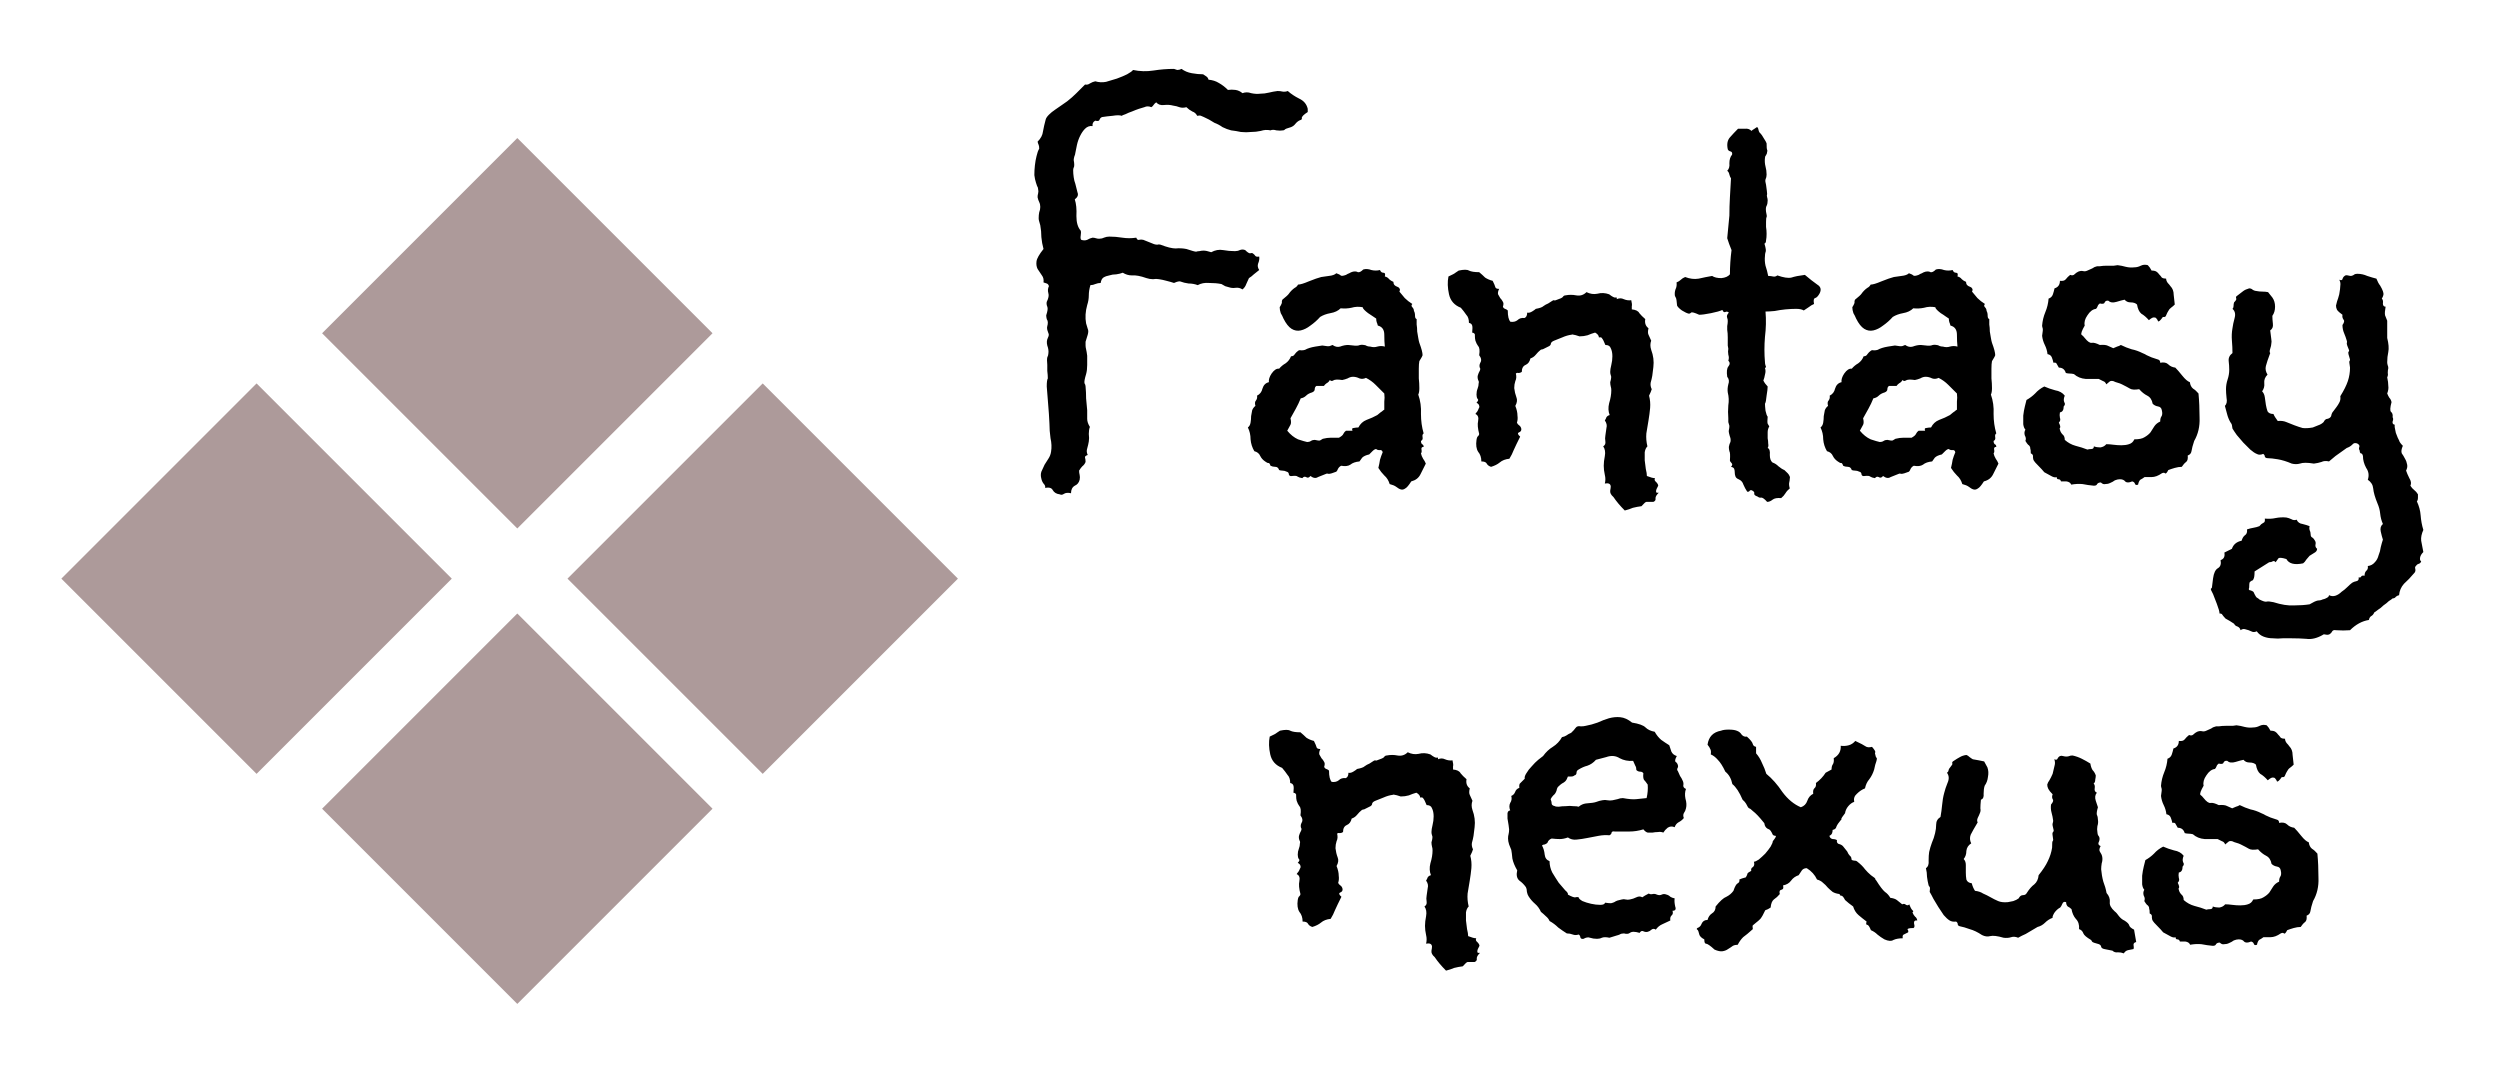 <svg width="163" height="70" viewBox="0 0 163 70" fill="none" xmlns="http://www.w3.org/2000/svg">
<g filter="url(#filter0_d_90_1022)">
<path d="M81.264 3.305C81.006 3.469 80.877 3.598 80.877 3.691C80.9 3.762 80.865 3.809 80.772 3.832C80.654 3.879 80.549 3.961 80.455 4.078C80.385 4.172 80.291 4.242 80.174 4.289C79.916 4.359 79.775 4.418 79.752 4.465C79.728 4.488 79.693 4.5 79.647 4.5C79.529 4.523 79.389 4.523 79.225 4.5C79.061 4.453 78.932 4.453 78.838 4.5C78.627 4.453 78.416 4.465 78.205 4.535C77.994 4.582 77.783 4.605 77.572 4.605C77.361 4.629 77.139 4.629 76.904 4.605C76.693 4.559 76.482 4.523 76.272 4.5C76.084 4.453 75.897 4.383 75.709 4.289C75.545 4.172 75.369 4.078 75.182 4.008L74.83 3.797C74.549 3.656 74.373 3.574 74.303 3.551C74.256 3.527 74.174 3.527 74.057 3.551C73.986 3.41 73.881 3.316 73.74 3.27C73.6 3.199 73.471 3.105 73.353 2.988C73.189 3.035 73.037 3.035 72.897 2.988C72.779 2.941 72.639 2.906 72.475 2.883C72.311 2.836 72.111 2.824 71.877 2.848C71.666 2.871 71.502 2.812 71.385 2.672C71.314 2.719 71.256 2.777 71.209 2.848C71.186 2.895 71.139 2.941 71.068 2.988C70.904 2.918 70.752 2.918 70.611 2.988C70.541 3.012 70.424 3.047 70.26 3.094C70.119 3.141 69.967 3.199 69.803 3.27C69.662 3.316 69.522 3.375 69.381 3.445C69.24 3.492 69.158 3.527 69.135 3.551C69.018 3.504 68.818 3.504 68.537 3.551C68.279 3.574 68.08 3.598 67.939 3.621C67.822 3.621 67.74 3.68 67.693 3.797C67.67 3.891 67.576 3.914 67.412 3.867C67.272 3.938 67.213 4.055 67.236 4.219C67.049 4.195 66.885 4.254 66.744 4.395C66.627 4.512 66.522 4.664 66.428 4.852C66.334 5.039 66.264 5.238 66.217 5.449C66.17 5.66 66.135 5.836 66.111 5.977C66.111 6.023 66.088 6.105 66.041 6.223C66.018 6.316 66.006 6.387 66.006 6.434C66.053 6.691 66.053 6.855 66.006 6.926C65.982 6.973 65.971 7.031 65.971 7.102C65.971 7.242 65.982 7.395 66.006 7.559C66.029 7.723 66.064 7.863 66.111 7.98C66.158 8.168 66.205 8.355 66.252 8.543C66.322 8.707 66.264 8.859 66.076 9C66.17 9.281 66.205 9.645 66.182 10.09C66.182 10.512 66.275 10.828 66.463 11.039C66.486 11.109 66.486 11.215 66.463 11.355C66.439 11.496 66.451 11.59 66.498 11.637C66.639 11.684 66.768 11.684 66.885 11.637C67.002 11.566 67.119 11.52 67.236 11.496C67.307 11.496 67.377 11.508 67.447 11.531C67.518 11.555 67.588 11.566 67.658 11.566C67.775 11.566 67.881 11.543 67.975 11.496C68.092 11.449 68.209 11.426 68.326 11.426C68.607 11.426 68.889 11.449 69.17 11.496C69.475 11.543 69.779 11.543 70.084 11.496C70.131 11.613 70.189 11.66 70.26 11.637C70.353 11.613 70.447 11.613 70.541 11.637C70.658 11.684 70.775 11.73 70.893 11.777C71.01 11.824 71.127 11.871 71.244 11.918C71.314 11.941 71.385 11.953 71.455 11.953C71.525 11.93 71.596 11.93 71.666 11.953C72.088 12.117 72.416 12.199 72.65 12.199C72.885 12.176 73.119 12.188 73.353 12.234C73.705 12.352 73.916 12.41 73.986 12.41C74.057 12.387 74.127 12.375 74.197 12.375C74.291 12.352 74.385 12.34 74.478 12.34C74.596 12.34 74.76 12.375 74.971 12.445C75.228 12.305 75.486 12.258 75.744 12.305C76.002 12.352 76.26 12.375 76.518 12.375C76.635 12.375 76.74 12.352 76.834 12.305C76.951 12.258 77.068 12.258 77.186 12.305C77.326 12.445 77.432 12.516 77.502 12.516C77.572 12.492 77.631 12.492 77.678 12.516C77.748 12.562 77.807 12.621 77.853 12.691C77.9 12.738 77.982 12.75 78.1 12.727C78.123 12.867 78.1 13.02 78.029 13.184C77.982 13.324 78.006 13.465 78.1 13.605C77.982 13.699 77.865 13.793 77.748 13.887C77.654 13.98 77.549 14.062 77.432 14.133C77.385 14.25 77.326 14.379 77.256 14.52C77.209 14.66 77.127 14.777 77.01 14.871C76.869 14.777 76.717 14.742 76.553 14.766C76.412 14.789 76.272 14.777 76.131 14.73C76.037 14.707 75.955 14.684 75.885 14.66C75.814 14.613 75.732 14.566 75.639 14.52C75.404 14.473 75.135 14.449 74.83 14.449C74.549 14.426 74.303 14.473 74.092 14.59C73.904 14.52 73.705 14.484 73.494 14.484C73.307 14.461 73.119 14.414 72.932 14.344C72.861 14.344 72.791 14.355 72.721 14.379C72.65 14.402 72.592 14.426 72.545 14.449C72.404 14.402 72.24 14.355 72.053 14.309C71.889 14.262 71.725 14.227 71.561 14.203C71.443 14.18 71.314 14.18 71.174 14.203C71.033 14.203 70.893 14.18 70.752 14.133C70.353 13.992 70.037 13.934 69.803 13.957C69.592 13.957 69.393 13.898 69.205 13.781C69.088 13.828 68.947 13.863 68.783 13.887C68.619 13.887 68.467 13.91 68.326 13.957C68.186 13.98 68.057 14.027 67.939 14.098C67.846 14.168 67.787 14.285 67.764 14.449C67.647 14.449 67.529 14.473 67.412 14.52C67.318 14.566 67.213 14.59 67.096 14.59C67.025 14.824 66.99 15.047 66.99 15.258C66.99 15.469 66.955 15.68 66.885 15.891C66.768 16.312 66.744 16.711 66.814 17.086C66.861 17.227 66.897 17.344 66.92 17.438C66.967 17.531 66.967 17.66 66.92 17.824C66.85 18.035 66.803 18.188 66.779 18.281C66.779 18.375 66.779 18.457 66.779 18.527C66.779 18.598 66.791 18.68 66.814 18.773C66.838 18.867 66.861 19.008 66.885 19.195C66.885 19.359 66.885 19.559 66.885 19.793C66.885 20.027 66.861 20.227 66.814 20.391C66.721 20.695 66.686 20.895 66.709 20.988C66.756 21.059 66.779 21.129 66.779 21.199C66.803 21.457 66.814 21.715 66.814 21.973C66.838 22.23 66.861 22.488 66.885 22.746C66.885 22.957 66.885 23.145 66.885 23.309C66.885 23.473 66.943 23.648 67.061 23.836C67.014 23.953 66.99 24.105 66.99 24.293C67.014 24.48 67.014 24.645 66.99 24.785C66.967 24.926 66.932 25.078 66.885 25.242C66.838 25.383 66.85 25.523 66.92 25.664C66.779 25.711 66.721 25.77 66.744 25.84C66.768 25.91 66.779 26.004 66.779 26.121C66.732 26.238 66.662 26.332 66.568 26.402C66.498 26.473 66.428 26.566 66.357 26.684C66.357 26.777 66.369 26.871 66.393 26.965C66.416 27.059 66.416 27.164 66.393 27.281C66.346 27.469 66.24 27.598 66.076 27.668C65.912 27.762 65.83 27.926 65.83 28.16C65.643 28.113 65.49 28.125 65.373 28.195C65.279 28.266 65.186 28.277 65.092 28.23C64.881 28.207 64.728 28.113 64.635 27.949C64.564 27.809 64.4 27.762 64.143 27.809C64.166 27.715 64.131 27.621 64.037 27.527C63.967 27.434 63.92 27.328 63.897 27.211C63.85 27.047 63.85 26.895 63.897 26.754C63.967 26.59 64.037 26.438 64.107 26.297C64.201 26.156 64.283 26.027 64.353 25.91C64.447 25.77 64.506 25.617 64.529 25.453C64.576 25.172 64.564 24.879 64.494 24.574C64.447 24.246 64.424 23.93 64.424 23.625C64.424 23.508 64.412 23.297 64.389 22.992C64.365 22.688 64.342 22.383 64.318 22.078C64.295 21.75 64.272 21.457 64.248 21.199C64.248 20.918 64.272 20.742 64.318 20.672C64.318 20.531 64.307 20.367 64.283 20.18C64.283 19.992 64.283 19.863 64.283 19.793C64.26 19.559 64.26 19.395 64.283 19.301C64.33 19.207 64.353 19.125 64.353 19.055C64.377 18.891 64.353 18.715 64.283 18.527C64.236 18.34 64.248 18.176 64.318 18.035C64.389 17.895 64.4 17.789 64.353 17.719C64.33 17.648 64.307 17.578 64.283 17.508C64.26 17.414 64.26 17.332 64.283 17.262C64.307 17.191 64.318 17.109 64.318 17.016C64.318 16.945 64.295 16.875 64.248 16.805C64.225 16.711 64.213 16.629 64.213 16.559C64.307 16.277 64.33 16.09 64.283 15.996C64.236 15.879 64.225 15.773 64.248 15.68C64.365 15.445 64.4 15.258 64.353 15.117C64.307 14.953 64.318 14.801 64.389 14.66C64.365 14.566 64.318 14.508 64.248 14.484C64.178 14.461 64.107 14.438 64.037 14.414C64.061 14.227 64.025 14.074 63.932 13.957C63.838 13.816 63.744 13.676 63.65 13.535C63.58 13.395 63.557 13.23 63.58 13.043C63.603 12.855 63.756 12.586 64.037 12.234C63.967 11.977 63.92 11.719 63.897 11.461C63.897 11.203 63.873 10.945 63.826 10.688C63.803 10.594 63.779 10.512 63.756 10.441C63.732 10.371 63.721 10.301 63.721 10.23C63.721 10.09 63.732 9.961 63.756 9.844C63.803 9.727 63.826 9.609 63.826 9.492C63.826 9.375 63.803 9.27 63.756 9.176C63.709 9.082 63.674 8.977 63.65 8.859C63.65 8.766 63.662 8.684 63.685 8.613C63.709 8.52 63.709 8.426 63.685 8.332C63.685 8.262 63.662 8.191 63.615 8.121C63.592 8.051 63.568 7.98 63.545 7.91C63.498 7.77 63.463 7.605 63.44 7.418C63.44 7.207 63.451 6.996 63.475 6.785C63.498 6.574 63.533 6.375 63.58 6.188C63.627 5.977 63.685 5.812 63.756 5.695C63.756 5.578 63.744 5.496 63.721 5.449C63.697 5.402 63.674 5.332 63.65 5.238C63.861 5.027 63.978 4.805 64.002 4.57C64.049 4.312 64.107 4.055 64.178 3.797C64.201 3.703 64.272 3.598 64.389 3.48C64.506 3.363 64.635 3.258 64.775 3.164C64.939 3.047 65.092 2.941 65.232 2.848C65.373 2.754 65.49 2.672 65.584 2.602C65.795 2.438 65.994 2.262 66.182 2.074C66.369 1.887 66.557 1.699 66.744 1.512C66.861 1.535 66.967 1.512 67.061 1.441C67.178 1.371 67.295 1.324 67.412 1.301C67.647 1.371 67.881 1.383 68.115 1.336C68.35 1.266 68.584 1.195 68.818 1.125C69.076 1.031 69.299 0.938 69.486 0.844C69.697 0.727 69.826 0.633 69.873 0.562C70.318 0.656 70.764 0.668 71.209 0.598C71.654 0.527 72.1 0.492 72.545 0.492C72.615 0.516 72.686 0.539 72.756 0.562C72.85 0.562 72.943 0.539 73.037 0.492C73.225 0.633 73.447 0.727 73.705 0.773C73.963 0.82 74.209 0.844 74.443 0.844C74.514 0.891 74.584 0.938 74.654 0.984C74.725 1.031 74.772 1.102 74.795 1.195C75.053 1.219 75.275 1.289 75.463 1.406C75.674 1.523 75.873 1.676 76.061 1.863C76.225 1.84 76.389 1.84 76.553 1.863C76.717 1.887 76.869 1.957 77.01 2.074C77.197 2.004 77.385 2.004 77.572 2.074C77.783 2.121 77.982 2.133 78.17 2.109C78.357 2.109 78.545 2.086 78.732 2.039C78.92 1.992 79.107 1.957 79.295 1.934C79.412 1.934 79.518 1.945 79.611 1.969C79.728 1.992 79.846 1.98 79.963 1.934C80.174 2.121 80.42 2.285 80.701 2.426C81.006 2.566 81.193 2.789 81.264 3.094V3.305ZM88.963 26.227C88.846 26.461 88.728 26.695 88.611 26.93C88.494 27.164 88.295 27.316 88.014 27.387C87.85 27.645 87.721 27.797 87.627 27.844C87.533 27.914 87.439 27.938 87.346 27.914C87.252 27.891 87.147 27.832 87.029 27.738C86.936 27.668 86.795 27.609 86.607 27.562C86.537 27.328 86.42 27.141 86.256 27C86.115 26.859 85.986 26.695 85.869 26.508C85.916 26.32 85.951 26.145 85.975 25.98C86.022 25.816 86.08 25.652 86.15 25.488C86.127 25.371 86.057 25.324 85.939 25.348C85.846 25.348 85.775 25.324 85.728 25.277C85.658 25.277 85.576 25.324 85.482 25.418C85.389 25.512 85.318 25.582 85.272 25.629C85.061 25.676 84.908 25.746 84.814 25.84C84.744 25.934 84.686 26.016 84.639 26.086C84.381 26.109 84.182 26.18 84.041 26.297C83.9 26.391 83.701 26.414 83.443 26.367C83.35 26.414 83.279 26.484 83.232 26.578C83.209 26.648 83.174 26.707 83.127 26.754C82.893 26.848 82.728 26.895 82.635 26.895C82.564 26.871 82.506 26.871 82.459 26.895C82.272 26.965 82.096 27.035 81.932 27.105C81.791 27.199 81.627 27.176 81.439 27.035C81.346 27.152 81.252 27.176 81.158 27.105C81.064 27.059 80.982 27.082 80.912 27.176C80.772 27.152 80.666 27.117 80.596 27.07C80.549 27.023 80.432 27.012 80.244 27.035C80.127 27.059 80.057 27.023 80.033 26.93C80.033 26.836 79.986 26.777 79.893 26.754C79.799 26.707 79.705 26.684 79.611 26.684C79.541 26.684 79.471 26.672 79.4 26.648C79.353 26.508 79.272 26.438 79.154 26.438C79.037 26.438 78.932 26.414 78.838 26.367C78.791 26.227 78.744 26.168 78.697 26.191C78.65 26.191 78.58 26.156 78.486 26.086C78.346 25.992 78.24 25.875 78.17 25.734C78.1 25.57 77.971 25.465 77.783 25.418C77.643 25.184 77.561 24.926 77.537 24.645C77.537 24.363 77.478 24.105 77.361 23.871C77.455 23.801 77.514 23.695 77.537 23.555C77.561 23.414 77.572 23.273 77.572 23.133C77.596 22.992 77.619 22.863 77.643 22.746C77.689 22.629 77.76 22.535 77.853 22.465C77.807 22.301 77.818 22.184 77.889 22.113C77.959 22.02 77.982 21.914 77.959 21.797C78.147 21.703 78.264 21.551 78.311 21.34C78.381 21.105 78.522 20.965 78.732 20.918C78.709 20.754 78.768 20.566 78.908 20.355C79.072 20.121 79.236 20.016 79.4 20.039C79.518 19.898 79.658 19.781 79.822 19.688C79.986 19.57 80.103 19.418 80.174 19.23C80.291 19.23 80.373 19.184 80.42 19.09C80.49 18.996 80.561 18.926 80.631 18.879C80.678 18.832 80.748 18.82 80.842 18.844C80.936 18.844 81.018 18.832 81.088 18.809C81.252 18.715 81.475 18.645 81.756 18.598C82.037 18.551 82.189 18.527 82.213 18.527C82.471 18.574 82.635 18.586 82.705 18.562C82.775 18.539 82.834 18.516 82.881 18.492C83.045 18.609 83.209 18.645 83.373 18.598C83.561 18.527 83.736 18.492 83.9 18.492C84.252 18.539 84.475 18.551 84.568 18.527C84.686 18.48 84.803 18.469 84.92 18.492C84.99 18.492 85.061 18.516 85.131 18.562C85.201 18.586 85.272 18.598 85.342 18.598C85.506 18.645 85.658 18.645 85.799 18.598C85.963 18.551 86.127 18.551 86.291 18.598C86.268 18.387 86.256 18.129 86.256 17.824C86.256 17.496 86.115 17.297 85.834 17.227C85.811 17.133 85.787 17.062 85.764 17.016C85.74 16.945 85.728 16.863 85.728 16.77C85.682 16.746 85.611 16.699 85.518 16.629C85.424 16.559 85.318 16.488 85.201 16.418C85.107 16.348 85.025 16.277 84.955 16.207C84.885 16.137 84.85 16.078 84.85 16.031C84.592 15.984 84.346 15.996 84.111 16.066C83.9 16.113 83.666 16.125 83.408 16.102C83.244 16.266 83.022 16.371 82.74 16.418C82.482 16.465 82.26 16.547 82.072 16.664C81.885 16.875 81.674 17.062 81.439 17.227C81.228 17.391 81.018 17.496 80.807 17.543C80.596 17.59 80.397 17.555 80.209 17.438C80.022 17.32 79.846 17.098 79.682 16.77C79.635 16.652 79.576 16.535 79.506 16.418C79.459 16.277 79.436 16.148 79.436 16.031C79.553 15.844 79.6 15.727 79.576 15.68C79.576 15.633 79.588 15.586 79.611 15.539C79.846 15.352 79.986 15.223 80.033 15.152C80.08 15.082 80.139 15.012 80.209 14.941C80.279 14.871 80.35 14.812 80.42 14.766C80.514 14.719 80.584 14.648 80.631 14.555C80.772 14.555 81.006 14.484 81.334 14.344C81.686 14.203 81.955 14.109 82.143 14.062C82.26 14.039 82.424 14.016 82.635 13.992C82.869 13.969 83.033 13.91 83.127 13.816C83.268 13.863 83.361 13.91 83.408 13.957C83.455 14.004 83.572 13.992 83.76 13.922C83.83 13.875 83.9 13.84 83.971 13.816C84.041 13.77 84.123 13.734 84.217 13.711C84.357 13.688 84.463 13.699 84.533 13.746C84.627 13.77 84.744 13.711 84.885 13.57C85.049 13.523 85.225 13.535 85.412 13.605C85.6 13.652 85.787 13.652 85.975 13.605C86.022 13.723 86.092 13.781 86.186 13.781C86.303 13.781 86.338 13.863 86.291 14.027C86.408 14.051 86.502 14.109 86.572 14.203C86.643 14.273 86.736 14.332 86.853 14.379C86.853 14.473 86.877 14.543 86.924 14.59C86.971 14.637 87.029 14.672 87.1 14.695C87.17 14.719 87.217 14.754 87.24 14.801C87.287 14.848 87.287 14.918 87.24 15.012C87.357 15.152 87.475 15.293 87.592 15.434C87.732 15.574 87.897 15.703 88.084 15.82C88.014 15.891 88.014 15.961 88.084 16.031C88.154 16.102 88.189 16.184 88.189 16.277C88.236 16.348 88.26 16.453 88.26 16.594C88.26 16.711 88.295 16.781 88.365 16.805C88.365 16.875 88.365 16.992 88.365 17.156C88.389 17.297 88.4 17.449 88.4 17.613C88.424 17.754 88.447 17.895 88.471 18.035C88.494 18.176 88.518 18.281 88.541 18.352C88.682 18.727 88.752 18.996 88.752 19.16C88.728 19.23 88.693 19.301 88.647 19.371C88.623 19.418 88.588 19.477 88.541 19.547C88.518 19.664 88.506 19.828 88.506 20.039C88.506 20.25 88.506 20.461 88.506 20.672C88.529 20.883 88.541 21.094 88.541 21.305C88.541 21.492 88.518 21.633 88.471 21.727C88.611 22.125 88.67 22.547 88.647 22.992C88.647 23.438 88.705 23.859 88.822 24.258C88.752 24.305 88.728 24.387 88.752 24.504C88.775 24.621 88.74 24.703 88.647 24.75C88.647 24.844 88.67 24.914 88.717 24.961C88.787 24.984 88.822 25.043 88.822 25.137C88.705 25.137 88.658 25.195 88.682 25.312C88.705 25.43 88.693 25.512 88.647 25.559C88.67 25.676 88.717 25.793 88.787 25.91C88.857 26.004 88.916 26.109 88.963 26.227ZM86.256 21.656C86.068 21.469 85.881 21.281 85.693 21.094C85.506 20.906 85.295 20.754 85.061 20.637C84.92 20.707 84.779 20.719 84.639 20.672C84.498 20.602 84.357 20.566 84.217 20.566C84.1 20.566 83.982 20.602 83.865 20.672C83.748 20.719 83.631 20.754 83.514 20.777C83.209 20.73 83.01 20.742 82.916 20.812C82.846 20.859 82.775 20.848 82.705 20.777C82.658 20.871 82.588 20.941 82.494 20.988C82.424 21.035 82.365 21.094 82.318 21.164H81.826C81.756 21.211 81.721 21.281 81.721 21.375C81.721 21.469 81.662 21.539 81.545 21.586C81.381 21.633 81.252 21.703 81.158 21.797C81.064 21.891 80.947 21.949 80.807 21.973C80.713 22.207 80.607 22.43 80.49 22.641C80.373 22.852 80.256 23.062 80.139 23.273C80.186 23.461 80.186 23.602 80.139 23.695C80.092 23.789 80.022 23.918 79.928 24.082C80.139 24.34 80.373 24.527 80.631 24.645C80.912 24.738 81.111 24.797 81.228 24.82C81.322 24.82 81.404 24.797 81.475 24.75C81.545 24.703 81.627 24.68 81.721 24.68C81.908 24.727 82.025 24.738 82.072 24.715C82.143 24.668 82.201 24.633 82.248 24.609C82.436 24.562 82.611 24.539 82.775 24.539C82.939 24.539 83.115 24.539 83.303 24.539C83.467 24.445 83.561 24.363 83.584 24.293C83.631 24.199 83.689 24.129 83.76 24.082H84.182C84.135 23.965 84.158 23.906 84.252 23.906C84.369 23.883 84.475 23.871 84.568 23.871C84.686 23.637 84.861 23.473 85.096 23.379C85.353 23.285 85.588 23.18 85.799 23.062C85.963 22.922 86.068 22.84 86.115 22.816C86.162 22.77 86.209 22.734 86.256 22.711C86.256 22.523 86.256 22.348 86.256 22.184C86.279 22.02 86.279 21.844 86.256 21.656ZM104.15 28.125C104.01 28.266 103.939 28.383 103.939 28.477C103.963 28.594 103.916 28.676 103.799 28.723C103.564 28.723 103.412 28.723 103.342 28.723C103.295 28.723 103.189 28.816 103.025 29.004C102.838 29.027 102.65 29.062 102.463 29.109C102.299 29.18 102.123 29.238 101.936 29.285C101.631 28.98 101.385 28.688 101.197 28.406C101.033 28.266 100.963 28.125 100.986 27.984C101.01 27.867 101.021 27.773 101.021 27.703C100.998 27.539 100.869 27.48 100.635 27.527C100.682 27.34 100.682 27.152 100.635 26.965C100.588 26.754 100.564 26.555 100.564 26.367C100.564 26.18 100.588 25.969 100.635 25.734C100.682 25.477 100.646 25.266 100.529 25.102C100.646 25.031 100.693 24.926 100.67 24.785C100.646 24.645 100.646 24.516 100.67 24.398C100.693 24.234 100.717 24.07 100.74 23.906C100.787 23.742 100.752 23.578 100.635 23.414C100.682 23.344 100.717 23.273 100.74 23.203C100.787 23.133 100.857 23.086 100.951 23.062C100.857 22.828 100.846 22.57 100.916 22.289C101.01 21.984 101.057 21.703 101.057 21.445C101.057 21.352 101.045 21.27 101.021 21.199C100.998 21.105 100.986 21.012 100.986 20.918C101.057 20.684 101.068 20.531 101.021 20.461C100.998 20.391 100.986 20.32 100.986 20.25C100.986 20.133 101.01 19.98 101.057 19.793C101.104 19.605 101.127 19.418 101.127 19.23C101.127 19.02 101.092 18.844 101.021 18.703C100.975 18.562 100.857 18.492 100.67 18.492C100.576 18.258 100.506 18.117 100.459 18.07C100.436 18 100.365 17.977 100.248 18C100.248 17.883 100.166 17.777 100.002 17.684C99.838 17.73 99.674 17.789 99.51 17.859C99.346 17.906 99.17 17.93 98.982 17.93C98.772 17.859 98.643 17.824 98.596 17.824C98.549 17.801 98.502 17.801 98.455 17.824C98.268 17.848 98.068 17.906 97.857 18C97.67 18.07 97.494 18.141 97.33 18.211C97.213 18.258 97.143 18.316 97.119 18.387C97.119 18.457 97.084 18.516 97.014 18.562C96.779 18.68 96.639 18.75 96.592 18.773C96.545 18.773 96.498 18.785 96.451 18.809C96.334 18.902 96.228 19.008 96.135 19.125C96.041 19.242 95.924 19.324 95.783 19.371C95.736 19.582 95.631 19.723 95.467 19.793C95.303 19.863 95.221 20.016 95.221 20.25C95.15 20.297 95.08 20.32 95.01 20.32C94.939 20.297 94.881 20.309 94.834 20.355C94.881 20.543 94.869 20.707 94.799 20.848C94.752 20.988 94.728 21.141 94.728 21.305C94.752 21.516 94.799 21.715 94.869 21.902C94.939 22.066 94.916 22.254 94.799 22.465C94.893 22.699 94.939 22.91 94.939 23.098C94.963 23.262 94.951 23.414 94.904 23.555C94.928 23.625 94.975 23.684 95.045 23.73C95.115 23.777 95.162 23.848 95.186 23.941C95.209 24.059 95.162 24.141 95.045 24.188C94.928 24.234 94.951 24.328 95.115 24.469C94.928 24.844 94.787 25.137 94.693 25.348C94.623 25.535 94.529 25.723 94.412 25.91C94.154 25.934 93.943 26.016 93.779 26.156C93.639 26.273 93.451 26.367 93.217 26.438C93.076 26.391 92.982 26.32 92.936 26.227C92.889 26.133 92.772 26.086 92.584 26.086C92.584 25.828 92.514 25.617 92.373 25.453C92.256 25.266 92.221 25.008 92.268 24.68C92.291 24.539 92.326 24.457 92.373 24.434C92.42 24.387 92.443 24.34 92.443 24.293C92.35 23.941 92.326 23.66 92.373 23.449C92.42 23.215 92.361 23.062 92.197 22.992C92.221 22.945 92.256 22.898 92.303 22.852C92.35 22.781 92.385 22.711 92.408 22.641C92.455 22.57 92.467 22.512 92.443 22.465C92.443 22.395 92.385 22.324 92.268 22.254C92.385 22.137 92.408 22.055 92.338 22.008C92.291 21.938 92.268 21.844 92.268 21.727C92.268 21.586 92.291 21.457 92.338 21.34C92.385 21.223 92.408 21.105 92.408 20.988C92.432 20.918 92.42 20.848 92.373 20.777C92.35 20.707 92.338 20.637 92.338 20.566C92.338 20.52 92.361 20.438 92.408 20.32C92.478 20.203 92.514 20.109 92.514 20.039C92.443 19.922 92.443 19.793 92.514 19.652C92.607 19.512 92.584 19.348 92.443 19.16C92.49 18.855 92.467 18.656 92.373 18.562C92.303 18.469 92.244 18.352 92.197 18.211C92.174 18.117 92.162 18.012 92.162 17.895C92.186 17.777 92.127 17.707 91.986 17.684C92.01 17.449 92.01 17.297 91.986 17.227C91.963 17.133 91.893 17.074 91.775 17.051C91.775 16.816 91.717 16.641 91.6 16.523C91.506 16.383 91.389 16.23 91.248 16.066C90.826 15.902 90.568 15.609 90.475 15.188C90.381 14.766 90.369 14.379 90.439 14.027C90.697 13.91 90.85 13.828 90.897 13.781C90.967 13.734 91.037 13.688 91.107 13.641C91.436 13.57 91.658 13.57 91.775 13.641C91.916 13.711 92.139 13.746 92.443 13.746C92.584 13.863 92.713 13.98 92.83 14.098C92.971 14.191 93.135 14.262 93.322 14.309C93.416 14.496 93.475 14.637 93.498 14.73C93.522 14.801 93.603 14.836 93.744 14.836C93.674 14.977 93.65 15.094 93.674 15.188C93.721 15.281 93.768 15.363 93.814 15.434C93.885 15.504 93.943 15.586 93.99 15.68C94.037 15.75 94.037 15.855 93.99 15.996C94.014 16.066 94.061 16.113 94.131 16.137C94.201 16.16 94.26 16.195 94.307 16.242C94.307 16.617 94.365 16.863 94.482 16.98C94.67 17.004 94.822 16.969 94.939 16.875C95.057 16.758 95.209 16.711 95.397 16.734C95.514 16.688 95.572 16.57 95.572 16.383C95.666 16.406 95.772 16.383 95.889 16.312C96.006 16.242 96.088 16.184 96.135 16.137C96.393 16.09 96.557 16.031 96.627 15.961C96.721 15.891 96.826 15.832 96.943 15.785C97.178 15.621 97.307 15.551 97.33 15.574C97.353 15.598 97.389 15.598 97.436 15.574C97.717 15.48 97.869 15.41 97.893 15.363C97.939 15.293 97.998 15.258 98.068 15.258C98.303 15.211 98.537 15.211 98.772 15.258C99.029 15.305 99.252 15.234 99.439 15.047C99.674 15.164 99.908 15.199 100.143 15.152C100.4 15.082 100.658 15.094 100.916 15.188C101.127 15.352 101.268 15.422 101.338 15.398C101.408 15.375 101.432 15.41 101.408 15.504C101.572 15.434 101.725 15.434 101.865 15.504C102.029 15.574 102.193 15.598 102.357 15.574C102.404 15.762 102.416 15.891 102.393 15.961C102.393 16.008 102.393 16.078 102.393 16.172C102.65 16.195 102.814 16.277 102.885 16.418C102.979 16.535 103.107 16.664 103.271 16.805C103.225 17.062 103.295 17.262 103.482 17.402C103.436 17.59 103.436 17.73 103.482 17.824C103.529 17.918 103.588 18.047 103.658 18.211C103.588 18.398 103.588 18.598 103.658 18.809C103.729 18.996 103.775 19.184 103.799 19.371C103.822 19.559 103.822 19.746 103.799 19.934C103.775 20.121 103.752 20.309 103.729 20.496C103.705 20.637 103.67 20.789 103.623 20.953C103.6 21.094 103.623 21.234 103.693 21.375C103.67 21.469 103.611 21.609 103.518 21.797C103.588 22.055 103.611 22.324 103.588 22.605C103.564 22.863 103.529 23.133 103.482 23.414C103.436 23.695 103.389 23.977 103.342 24.258C103.318 24.539 103.342 24.82 103.412 25.102C103.318 25.195 103.26 25.324 103.236 25.488C103.236 25.652 103.236 25.828 103.236 26.016C103.26 26.203 103.283 26.391 103.307 26.578C103.354 26.766 103.377 26.918 103.377 27.035C103.611 27.129 103.787 27.176 103.904 27.176C103.857 27.27 103.881 27.352 103.975 27.422C104.068 27.516 104.115 27.598 104.115 27.668C104.092 27.715 104.057 27.785 104.01 27.879C103.963 27.996 103.963 28.078 104.01 28.125H104.15ZM114.627 15.152C114.533 15.316 114.439 15.41 114.346 15.434C114.252 15.457 114.229 15.586 114.275 15.82C114.158 15.867 114.041 15.938 113.924 16.031C113.807 16.102 113.701 16.172 113.607 16.242C113.49 16.172 113.326 16.137 113.115 16.137C112.904 16.137 112.67 16.148 112.412 16.172C112.178 16.195 111.943 16.23 111.709 16.277C111.475 16.301 111.275 16.312 111.111 16.312C111.158 16.852 111.146 17.402 111.076 17.965C111.029 18.527 111.029 19.078 111.076 19.617C111.076 19.688 111.088 19.758 111.111 19.828C111.158 19.898 111.146 19.957 111.076 20.004C111.123 20.121 111.123 20.262 111.076 20.426C111.053 20.566 111.018 20.695 110.971 20.812C111.041 20.953 111.135 21.082 111.252 21.199C111.252 21.316 111.229 21.516 111.182 21.797C111.158 22.078 111.123 22.254 111.076 22.324C111.076 22.418 111.088 22.57 111.111 22.781C111.158 22.992 111.205 23.121 111.252 23.168C111.229 23.402 111.229 23.555 111.252 23.625C111.275 23.672 111.311 23.73 111.357 23.801C111.287 23.918 111.252 24.047 111.252 24.188C111.252 24.305 111.252 24.434 111.252 24.574C111.275 24.691 111.287 24.809 111.287 24.926C111.311 25.043 111.299 25.137 111.252 25.207C111.369 25.254 111.416 25.406 111.393 25.664C111.393 25.898 111.451 26.062 111.568 26.156C111.709 26.203 111.838 26.285 111.955 26.402C112.096 26.52 112.225 26.602 112.342 26.648C112.529 26.812 112.635 26.93 112.658 27C112.705 27.07 112.717 27.141 112.693 27.211C112.693 27.281 112.682 27.363 112.658 27.457C112.635 27.551 112.646 27.68 112.693 27.844C112.576 27.938 112.482 28.043 112.412 28.16C112.342 28.277 112.248 28.383 112.131 28.477C111.873 28.453 111.686 28.488 111.568 28.582C111.451 28.676 111.334 28.723 111.217 28.723C111.053 28.535 110.924 28.441 110.83 28.441C110.76 28.465 110.678 28.441 110.584 28.371C110.443 28.324 110.373 28.266 110.373 28.195C110.396 28.125 110.373 28.066 110.303 28.02C110.209 27.949 110.139 27.938 110.092 27.984C110.045 28.055 109.986 28.078 109.916 28.055C109.822 27.914 109.74 27.762 109.67 27.598C109.623 27.434 109.518 27.316 109.354 27.246C109.236 27.199 109.166 27.129 109.143 27.035C109.119 26.965 109.107 26.895 109.107 26.824C109.107 26.73 109.096 26.648 109.072 26.578C109.049 26.508 108.979 26.461 108.861 26.438C108.955 26.344 108.967 26.262 108.896 26.191C108.826 26.121 108.791 26.062 108.791 26.016C108.814 25.688 108.803 25.488 108.756 25.418C108.732 25.324 108.721 25.23 108.721 25.137C108.744 25.02 108.768 24.938 108.791 24.891C108.838 24.82 108.85 24.715 108.826 24.574C108.732 24.293 108.697 24.117 108.721 24.047C108.744 23.953 108.756 23.859 108.756 23.766C108.732 23.672 108.709 23.59 108.686 23.52C108.686 23.449 108.686 23.367 108.686 23.273C108.662 22.992 108.662 22.711 108.686 22.43C108.732 22.148 108.721 21.867 108.65 21.586C108.627 21.422 108.639 21.246 108.686 21.059C108.756 20.871 108.732 20.707 108.615 20.566C108.568 20.238 108.592 20.016 108.686 19.898C108.803 19.758 108.803 19.629 108.686 19.512C108.732 19.395 108.732 19.266 108.686 19.125C108.662 18.984 108.662 18.855 108.686 18.738C108.686 18.738 108.674 18.668 108.65 18.527C108.65 18.363 108.65 18.188 108.65 18C108.65 17.812 108.639 17.648 108.615 17.508C108.615 17.344 108.615 17.262 108.615 17.262C108.662 17.004 108.662 16.828 108.615 16.734C108.568 16.617 108.604 16.5 108.721 16.383C108.65 16.312 108.568 16.301 108.475 16.348C108.404 16.371 108.346 16.324 108.299 16.207C108.158 16.277 107.912 16.348 107.561 16.418C107.209 16.488 106.951 16.523 106.787 16.523C106.482 16.383 106.307 16.336 106.26 16.383C106.213 16.43 106.166 16.453 106.119 16.453C106.002 16.43 105.85 16.359 105.662 16.242C105.498 16.125 105.393 16.02 105.346 15.926C105.322 15.645 105.299 15.48 105.275 15.434C105.252 15.387 105.229 15.34 105.205 15.293C105.182 15.152 105.193 15.012 105.24 14.871C105.311 14.73 105.334 14.578 105.311 14.414C105.428 14.367 105.521 14.309 105.592 14.238C105.662 14.168 105.756 14.109 105.873 14.062C106.178 14.18 106.471 14.215 106.752 14.168C107.057 14.098 107.35 14.039 107.631 13.992C107.771 14.086 107.971 14.133 108.229 14.133C108.486 14.109 108.674 14.027 108.791 13.887C108.791 13.371 108.826 12.844 108.896 12.305C108.779 12.023 108.686 11.766 108.615 11.531L108.756 10.055C108.756 9.656 108.768 9.258 108.791 8.859C108.814 8.438 108.838 8.027 108.861 7.629C108.814 7.559 108.779 7.477 108.756 7.383C108.732 7.266 108.686 7.184 108.615 7.137C108.732 7.02 108.779 6.855 108.756 6.645C108.756 6.41 108.814 6.223 108.932 6.082C108.955 5.965 108.92 5.895 108.826 5.871C108.732 5.848 108.674 5.801 108.65 5.73C108.58 5.402 108.627 5.145 108.791 4.957C108.955 4.77 109.131 4.582 109.318 4.395C109.459 4.395 109.611 4.395 109.775 4.395C109.939 4.371 110.08 4.418 110.197 4.535C110.244 4.488 110.291 4.453 110.338 4.43C110.408 4.383 110.479 4.336 110.549 4.289C110.596 4.289 110.631 4.348 110.654 4.465C110.678 4.582 110.725 4.664 110.795 4.711C110.842 4.758 110.912 4.863 111.006 5.027C111.1 5.168 111.158 5.273 111.182 5.344C111.182 5.578 111.193 5.719 111.217 5.766C111.24 5.812 111.24 5.859 111.217 5.906C111.217 5.977 111.193 6.047 111.146 6.117C111.1 6.164 111.076 6.223 111.076 6.293C111.053 6.48 111.064 6.668 111.111 6.855C111.158 7.02 111.182 7.195 111.182 7.383C111.182 7.5 111.158 7.605 111.111 7.699C111.088 7.77 111.1 7.887 111.146 8.051C111.193 8.379 111.217 8.578 111.217 8.648C111.193 8.719 111.193 8.789 111.217 8.859C111.24 8.93 111.252 9 111.252 9.07C111.252 9.211 111.229 9.328 111.182 9.422C111.135 9.492 111.123 9.621 111.146 9.809C111.193 9.996 111.205 10.113 111.182 10.16C111.158 10.184 111.146 10.289 111.146 10.477C111.146 10.547 111.146 10.652 111.146 10.793C111.17 10.934 111.182 11.086 111.182 11.25C111.182 11.414 111.17 11.555 111.146 11.672C111.146 11.789 111.111 11.859 111.041 11.883C111.135 12.188 111.158 12.375 111.111 12.445C111.088 12.516 111.076 12.598 111.076 12.691C111.053 12.902 111.064 13.113 111.111 13.324C111.182 13.535 111.24 13.758 111.287 13.992C111.404 13.992 111.51 14.004 111.604 14.027C111.697 14.051 111.791 14.027 111.885 13.957C112.283 14.098 112.588 14.145 112.799 14.098C113.01 14.027 113.303 13.969 113.678 13.922C113.982 14.18 114.252 14.391 114.486 14.555C114.721 14.695 114.768 14.895 114.627 15.152ZM126.299 26.227C126.182 26.461 126.064 26.695 125.947 26.93C125.83 27.164 125.631 27.316 125.35 27.387C125.186 27.645 125.057 27.797 124.963 27.844C124.869 27.914 124.775 27.938 124.682 27.914C124.588 27.891 124.482 27.832 124.365 27.738C124.271 27.668 124.131 27.609 123.943 27.562C123.873 27.328 123.756 27.141 123.592 27C123.451 26.859 123.322 26.695 123.205 26.508C123.252 26.32 123.287 26.145 123.311 25.98C123.357 25.816 123.416 25.652 123.486 25.488C123.463 25.371 123.393 25.324 123.275 25.348C123.182 25.348 123.111 25.324 123.064 25.277C122.994 25.277 122.912 25.324 122.818 25.418C122.725 25.512 122.654 25.582 122.607 25.629C122.396 25.676 122.244 25.746 122.15 25.84C122.08 25.934 122.021 26.016 121.975 26.086C121.717 26.109 121.518 26.18 121.377 26.297C121.236 26.391 121.037 26.414 120.779 26.367C120.686 26.414 120.615 26.484 120.568 26.578C120.545 26.648 120.51 26.707 120.463 26.754C120.229 26.848 120.064 26.895 119.971 26.895C119.9 26.871 119.842 26.871 119.795 26.895C119.607 26.965 119.432 27.035 119.268 27.105C119.127 27.199 118.963 27.176 118.775 27.035C118.682 27.152 118.588 27.176 118.494 27.105C118.4 27.059 118.318 27.082 118.248 27.176C118.107 27.152 118.002 27.117 117.932 27.07C117.885 27.023 117.768 27.012 117.58 27.035C117.463 27.059 117.393 27.023 117.369 26.93C117.369 26.836 117.322 26.777 117.229 26.754C117.135 26.707 117.041 26.684 116.947 26.684C116.877 26.684 116.807 26.672 116.736 26.648C116.689 26.508 116.607 26.438 116.49 26.438C116.373 26.438 116.268 26.414 116.174 26.367C116.127 26.227 116.08 26.168 116.033 26.191C115.986 26.191 115.916 26.156 115.822 26.086C115.682 25.992 115.576 25.875 115.506 25.734C115.436 25.57 115.307 25.465 115.119 25.418C114.979 25.184 114.896 24.926 114.873 24.645C114.873 24.363 114.814 24.105 114.697 23.871C114.791 23.801 114.85 23.695 114.873 23.555C114.896 23.414 114.908 23.273 114.908 23.133C114.932 22.992 114.955 22.863 114.979 22.746C115.025 22.629 115.096 22.535 115.189 22.465C115.143 22.301 115.154 22.184 115.225 22.113C115.295 22.02 115.318 21.914 115.295 21.797C115.482 21.703 115.6 21.551 115.646 21.34C115.717 21.105 115.857 20.965 116.068 20.918C116.045 20.754 116.104 20.566 116.244 20.355C116.408 20.121 116.572 20.016 116.736 20.039C116.854 19.898 116.994 19.781 117.158 19.688C117.322 19.57 117.439 19.418 117.51 19.23C117.627 19.23 117.709 19.184 117.756 19.09C117.826 18.996 117.896 18.926 117.967 18.879C118.014 18.832 118.084 18.82 118.178 18.844C118.271 18.844 118.354 18.832 118.424 18.809C118.588 18.715 118.811 18.645 119.092 18.598C119.373 18.551 119.525 18.527 119.549 18.527C119.807 18.574 119.971 18.586 120.041 18.562C120.111 18.539 120.17 18.516 120.217 18.492C120.381 18.609 120.545 18.645 120.709 18.598C120.896 18.527 121.072 18.492 121.236 18.492C121.588 18.539 121.811 18.551 121.904 18.527C122.021 18.48 122.139 18.469 122.256 18.492C122.326 18.492 122.396 18.516 122.467 18.562C122.537 18.586 122.607 18.598 122.678 18.598C122.842 18.645 122.994 18.645 123.135 18.598C123.299 18.551 123.463 18.551 123.627 18.598C123.604 18.387 123.592 18.129 123.592 17.824C123.592 17.496 123.451 17.297 123.17 17.227C123.146 17.133 123.123 17.062 123.1 17.016C123.076 16.945 123.064 16.863 123.064 16.77C123.018 16.746 122.947 16.699 122.854 16.629C122.76 16.559 122.654 16.488 122.537 16.418C122.443 16.348 122.361 16.277 122.291 16.207C122.221 16.137 122.186 16.078 122.186 16.031C121.928 15.984 121.682 15.996 121.447 16.066C121.236 16.113 121.002 16.125 120.744 16.102C120.58 16.266 120.357 16.371 120.076 16.418C119.818 16.465 119.596 16.547 119.408 16.664C119.221 16.875 119.01 17.062 118.775 17.227C118.564 17.391 118.354 17.496 118.143 17.543C117.932 17.59 117.732 17.555 117.545 17.438C117.357 17.32 117.182 17.098 117.018 16.77C116.971 16.652 116.912 16.535 116.842 16.418C116.795 16.277 116.771 16.148 116.771 16.031C116.889 15.844 116.936 15.727 116.912 15.68C116.912 15.633 116.924 15.586 116.947 15.539C117.182 15.352 117.322 15.223 117.369 15.152C117.416 15.082 117.475 15.012 117.545 14.941C117.615 14.871 117.686 14.812 117.756 14.766C117.85 14.719 117.92 14.648 117.967 14.555C118.107 14.555 118.342 14.484 118.67 14.344C119.021 14.203 119.291 14.109 119.479 14.062C119.596 14.039 119.76 14.016 119.971 13.992C120.205 13.969 120.369 13.91 120.463 13.816C120.604 13.863 120.697 13.91 120.744 13.957C120.791 14.004 120.908 13.992 121.096 13.922C121.166 13.875 121.236 13.84 121.307 13.816C121.377 13.77 121.459 13.734 121.553 13.711C121.693 13.688 121.799 13.699 121.869 13.746C121.963 13.77 122.08 13.711 122.221 13.57C122.385 13.523 122.561 13.535 122.748 13.605C122.936 13.652 123.123 13.652 123.311 13.605C123.357 13.723 123.428 13.781 123.521 13.781C123.639 13.781 123.674 13.863 123.627 14.027C123.744 14.051 123.838 14.109 123.908 14.203C123.979 14.273 124.072 14.332 124.189 14.379C124.189 14.473 124.213 14.543 124.26 14.59C124.307 14.637 124.365 14.672 124.436 14.695C124.506 14.719 124.553 14.754 124.576 14.801C124.623 14.848 124.623 14.918 124.576 15.012C124.693 15.152 124.811 15.293 124.928 15.434C125.068 15.574 125.232 15.703 125.42 15.82C125.35 15.891 125.35 15.961 125.42 16.031C125.49 16.102 125.525 16.184 125.525 16.277C125.572 16.348 125.596 16.453 125.596 16.594C125.596 16.711 125.631 16.781 125.701 16.805C125.701 16.875 125.701 16.992 125.701 17.156C125.725 17.297 125.736 17.449 125.736 17.613C125.76 17.754 125.783 17.895 125.807 18.035C125.83 18.176 125.854 18.281 125.877 18.352C126.018 18.727 126.088 18.996 126.088 19.16C126.064 19.23 126.029 19.301 125.982 19.371C125.959 19.418 125.924 19.477 125.877 19.547C125.854 19.664 125.842 19.828 125.842 20.039C125.842 20.25 125.842 20.461 125.842 20.672C125.865 20.883 125.877 21.094 125.877 21.305C125.877 21.492 125.854 21.633 125.807 21.727C125.947 22.125 126.006 22.547 125.982 22.992C125.982 23.438 126.041 23.859 126.158 24.258C126.088 24.305 126.064 24.387 126.088 24.504C126.111 24.621 126.076 24.703 125.982 24.75C125.982 24.844 126.006 24.914 126.053 24.961C126.123 24.984 126.158 25.043 126.158 25.137C126.041 25.137 125.994 25.195 126.018 25.312C126.041 25.43 126.029 25.512 125.982 25.559C126.006 25.676 126.053 25.793 126.123 25.91C126.193 26.004 126.252 26.109 126.299 26.227ZM123.592 21.656C123.404 21.469 123.217 21.281 123.029 21.094C122.842 20.906 122.631 20.754 122.396 20.637C122.256 20.707 122.115 20.719 121.975 20.672C121.834 20.602 121.693 20.566 121.553 20.566C121.436 20.566 121.318 20.602 121.201 20.672C121.084 20.719 120.967 20.754 120.85 20.777C120.545 20.73 120.346 20.742 120.252 20.812C120.182 20.859 120.111 20.848 120.041 20.777C119.994 20.871 119.924 20.941 119.83 20.988C119.76 21.035 119.701 21.094 119.654 21.164H119.162C119.092 21.211 119.057 21.281 119.057 21.375C119.057 21.469 118.998 21.539 118.881 21.586C118.717 21.633 118.588 21.703 118.494 21.797C118.4 21.891 118.283 21.949 118.143 21.973C118.049 22.207 117.943 22.43 117.826 22.641C117.709 22.852 117.592 23.062 117.475 23.273C117.521 23.461 117.521 23.602 117.475 23.695C117.428 23.789 117.357 23.918 117.264 24.082C117.475 24.34 117.709 24.527 117.967 24.645C118.248 24.738 118.447 24.797 118.564 24.82C118.658 24.82 118.74 24.797 118.811 24.75C118.881 24.703 118.963 24.68 119.057 24.68C119.244 24.727 119.361 24.738 119.408 24.715C119.479 24.668 119.537 24.633 119.584 24.609C119.771 24.562 119.947 24.539 120.111 24.539C120.275 24.539 120.451 24.539 120.639 24.539C120.803 24.445 120.896 24.363 120.92 24.293C120.967 24.199 121.025 24.129 121.096 24.082H121.518C121.471 23.965 121.494 23.906 121.588 23.906C121.705 23.883 121.811 23.871 121.904 23.871C122.021 23.637 122.197 23.473 122.432 23.379C122.689 23.285 122.924 23.18 123.135 23.062C123.299 22.922 123.404 22.84 123.451 22.816C123.498 22.77 123.545 22.734 123.592 22.711C123.592 22.523 123.592 22.348 123.592 22.184C123.615 22.02 123.615 21.844 123.592 21.656ZM139.342 21.656C139.389 22.148 139.412 22.676 139.412 23.238C139.436 23.801 139.318 24.305 139.061 24.75C138.967 25.031 138.908 25.254 138.885 25.418C138.861 25.559 138.779 25.652 138.639 25.699C138.662 25.91 138.627 26.051 138.533 26.121C138.439 26.191 138.346 26.297 138.252 26.438C138.111 26.438 137.959 26.461 137.795 26.508C137.631 26.555 137.49 26.602 137.373 26.648C137.279 26.836 137.209 26.906 137.162 26.859C137.115 26.812 137.045 26.812 136.951 26.859C136.717 27.023 136.494 27.105 136.283 27.105C136.096 27.105 135.943 27.105 135.826 27.105C135.732 27.176 135.639 27.234 135.545 27.281C135.475 27.352 135.428 27.457 135.404 27.598C135.287 27.645 135.217 27.621 135.193 27.527C135.17 27.457 135.111 27.41 135.018 27.387C134.807 27.48 134.654 27.48 134.561 27.387C134.49 27.293 134.373 27.246 134.209 27.246C134.115 27.246 134.01 27.27 133.893 27.316C133.799 27.387 133.693 27.445 133.576 27.492C133.482 27.539 133.377 27.562 133.26 27.562C133.166 27.586 133.072 27.551 132.979 27.457C132.861 27.457 132.779 27.492 132.732 27.562C132.709 27.633 132.639 27.668 132.521 27.668C132.264 27.645 132.018 27.609 131.783 27.562C131.549 27.539 131.303 27.551 131.045 27.598C130.998 27.48 130.893 27.41 130.729 27.387C130.588 27.387 130.471 27.387 130.377 27.387C130.354 27.293 130.295 27.246 130.201 27.246C130.131 27.246 130.096 27.199 130.096 27.105C130.002 27.152 129.861 27.117 129.674 27C129.51 26.906 129.381 26.836 129.287 26.789C129.193 26.672 129.064 26.531 128.9 26.367C128.736 26.203 128.643 26.098 128.619 26.051C128.572 25.98 128.549 25.898 128.549 25.805C128.572 25.688 128.525 25.605 128.408 25.559C128.408 25.395 128.396 25.289 128.373 25.242C128.373 25.172 128.361 25.125 128.338 25.102C128.314 25.055 128.279 25.02 128.232 24.996C128.186 24.949 128.127 24.867 128.057 24.75C128.104 24.633 128.092 24.516 128.021 24.398C127.975 24.258 127.986 24.129 128.057 24.012C127.986 23.941 127.939 23.824 127.916 23.66C127.916 23.473 127.916 23.285 127.916 23.098C127.939 22.887 127.975 22.688 128.021 22.5C128.068 22.312 128.104 22.172 128.127 22.078C128.338 21.961 128.525 21.82 128.689 21.656C128.854 21.469 129.053 21.316 129.287 21.199C129.498 21.293 129.732 21.375 129.99 21.445C130.271 21.492 130.482 21.609 130.623 21.797C130.553 21.961 130.541 22.102 130.588 22.219C130.658 22.312 130.646 22.406 130.553 22.5C130.553 22.734 130.471 22.863 130.307 22.887C130.283 23.004 130.283 23.121 130.307 23.238C130.354 23.355 130.33 23.461 130.236 23.555C130.33 23.742 130.354 23.859 130.307 23.906C130.283 23.93 130.283 23.965 130.307 24.012C130.33 24.129 130.389 24.234 130.482 24.328C130.576 24.398 130.623 24.516 130.623 24.68C130.834 24.867 131.068 24.996 131.326 25.066C131.607 25.137 131.865 25.219 132.1 25.312C132.17 25.289 132.252 25.277 132.346 25.277C132.463 25.277 132.521 25.219 132.521 25.102C132.639 25.148 132.779 25.172 132.943 25.172C133.107 25.148 133.236 25.078 133.33 24.961C133.471 24.961 133.623 24.973 133.787 24.996C133.975 25.02 134.15 25.031 134.314 25.031C134.502 25.031 134.666 25.008 134.807 24.961C134.971 24.914 135.088 24.809 135.158 24.645C135.463 24.645 135.686 24.598 135.826 24.504C135.99 24.41 136.119 24.305 136.213 24.188C136.307 24.047 136.389 23.918 136.459 23.801C136.553 23.66 136.682 23.555 136.846 23.484C136.846 23.344 136.869 23.238 136.916 23.168C136.986 23.074 136.998 22.934 136.951 22.746C136.928 22.605 136.846 22.523 136.705 22.5C136.564 22.477 136.447 22.418 136.354 22.324C136.307 22.066 136.189 21.891 136.002 21.797C135.814 21.703 135.639 21.562 135.475 21.375C135.193 21.422 134.994 21.41 134.877 21.34C134.76 21.27 134.584 21.176 134.35 21.059C134.256 21.012 134.162 20.977 134.068 20.953C133.975 20.93 133.881 20.895 133.787 20.848C133.67 20.824 133.588 20.836 133.541 20.883C133.494 20.93 133.424 20.988 133.33 21.059C133.283 20.941 133.213 20.871 133.119 20.848C133.025 20.801 132.932 20.754 132.838 20.707C132.58 20.707 132.299 20.707 131.994 20.707C131.689 20.684 131.432 20.578 131.221 20.391C131.127 20.367 131.033 20.355 130.939 20.355C130.869 20.355 130.787 20.344 130.693 20.32C130.623 20.086 130.471 19.969 130.236 19.969C130.189 19.875 130.143 19.793 130.096 19.723C130.072 19.652 130.002 19.629 129.885 19.652C129.861 19.535 129.826 19.418 129.779 19.301C129.732 19.184 129.639 19.113 129.498 19.09C129.475 18.879 129.416 18.68 129.322 18.492C129.229 18.305 129.17 18.105 129.146 17.895C129.193 17.613 129.205 17.449 129.182 17.402C129.158 17.332 129.146 17.273 129.146 17.227C129.17 16.922 129.24 16.629 129.357 16.348C129.475 16.066 129.545 15.773 129.568 15.469C129.709 15.422 129.803 15.328 129.85 15.188C129.896 15.047 129.932 14.918 129.955 14.801C130.189 14.73 130.307 14.566 130.307 14.309C130.494 14.332 130.623 14.297 130.693 14.203C130.764 14.109 130.857 14.016 130.975 13.922C131.092 13.969 131.186 13.957 131.256 13.887C131.326 13.816 131.408 13.758 131.502 13.711C131.619 13.664 131.725 13.652 131.818 13.676C131.912 13.699 132.006 13.688 132.1 13.641C132.217 13.594 132.322 13.547 132.416 13.5C132.51 13.43 132.615 13.383 132.732 13.359C132.732 13.359 132.791 13.359 132.908 13.359C133.049 13.336 133.201 13.324 133.365 13.324C133.529 13.324 133.682 13.324 133.822 13.324C133.963 13.301 134.045 13.289 134.068 13.289C134.256 13.312 134.432 13.348 134.596 13.395C134.783 13.441 134.971 13.453 135.158 13.43C135.299 13.43 135.439 13.395 135.58 13.324C135.721 13.254 135.873 13.242 136.037 13.289C136.131 13.383 136.213 13.5 136.283 13.641C136.424 13.641 136.529 13.664 136.6 13.711C136.67 13.758 136.729 13.816 136.775 13.887C136.846 13.957 136.904 14.027 136.951 14.098C137.021 14.145 137.115 14.168 137.232 14.168C137.232 14.262 137.268 14.355 137.338 14.449C137.408 14.52 137.467 14.59 137.514 14.66C137.654 14.801 137.725 14.988 137.725 15.223C137.748 15.457 137.771 15.668 137.795 15.855C137.725 15.926 137.643 15.996 137.549 16.066C137.479 16.113 137.42 16.184 137.373 16.277C137.326 16.348 137.279 16.441 137.232 16.559C137.209 16.652 137.139 16.688 137.021 16.664C136.857 16.898 136.752 16.992 136.705 16.945C136.682 16.875 136.646 16.816 136.6 16.77C136.576 16.723 136.529 16.699 136.459 16.699C136.389 16.676 136.271 16.734 136.107 16.875C135.943 16.688 135.779 16.547 135.615 16.453C135.475 16.336 135.381 16.137 135.334 15.855C135.24 15.762 135.1 15.715 134.912 15.715C134.748 15.715 134.619 15.656 134.525 15.539C134.408 15.562 134.232 15.609 133.998 15.68C133.764 15.75 133.588 15.727 133.471 15.609C133.354 15.586 133.271 15.621 133.225 15.715C133.201 15.809 133.096 15.832 132.908 15.785C132.838 15.832 132.791 15.891 132.768 15.961C132.744 16.031 132.709 16.09 132.662 16.137C132.451 16.16 132.264 16.301 132.1 16.559C131.936 16.793 131.877 17.016 131.924 17.227C131.736 17.555 131.666 17.754 131.713 17.824C131.783 17.871 131.854 17.941 131.924 18.035C132.111 18.27 132.264 18.375 132.381 18.352C132.498 18.328 132.674 18.375 132.908 18.492C133.166 18.469 133.354 18.492 133.471 18.562C133.588 18.609 133.693 18.656 133.787 18.703C133.881 18.656 133.963 18.621 134.033 18.598C134.127 18.574 134.209 18.539 134.279 18.492C134.514 18.609 134.748 18.703 134.982 18.773C135.217 18.82 135.451 18.902 135.686 19.02C135.803 19.066 135.896 19.113 135.967 19.16C136.061 19.207 136.166 19.254 136.283 19.301C136.494 19.371 136.635 19.418 136.705 19.441C136.799 19.465 136.846 19.535 136.846 19.652C137.08 19.605 137.256 19.641 137.373 19.758C137.49 19.875 137.643 19.945 137.83 19.969C137.947 20.086 138.1 20.262 138.287 20.496C138.475 20.73 138.639 20.871 138.779 20.918C138.803 21.105 138.873 21.246 138.99 21.34C139.107 21.41 139.225 21.516 139.342 21.656ZM154.002 31.992C153.885 32.109 153.814 32.227 153.791 32.344C153.768 32.484 153.791 32.566 153.861 32.59C153.838 32.684 153.779 32.742 153.686 32.766C153.615 32.789 153.557 32.836 153.51 32.906C153.463 32.953 153.451 33.012 153.475 33.082C153.498 33.176 153.486 33.258 153.439 33.328C153.182 33.633 152.947 33.879 152.736 34.066C152.549 34.277 152.443 34.523 152.42 34.805C152.326 34.828 152.256 34.863 152.209 34.91C152.162 34.98 152.092 35.016 151.998 35.016C151.951 35.062 151.869 35.121 151.752 35.191C151.658 35.285 151.541 35.379 151.4 35.473C151.283 35.59 151.166 35.684 151.049 35.754C150.932 35.848 150.85 35.906 150.803 35.93C150.756 36.047 150.686 36.129 150.592 36.176C150.521 36.223 150.475 36.305 150.451 36.422C150.006 36.492 149.596 36.715 149.221 37.09C148.939 37.113 148.635 37.113 148.307 37.09C148.189 37.066 148.107 37.09 148.061 37.16C148.014 37.254 147.943 37.324 147.85 37.371C147.779 37.395 147.697 37.395 147.604 37.371C147.533 37.348 147.475 37.359 147.428 37.406C147.053 37.617 146.701 37.699 146.373 37.652C146.068 37.629 145.752 37.617 145.424 37.617C145.236 37.617 145.037 37.617 144.826 37.617C144.615 37.641 144.404 37.641 144.193 37.617C143.982 37.617 143.783 37.582 143.596 37.512C143.408 37.441 143.256 37.324 143.139 37.16C143.045 37.207 142.951 37.219 142.857 37.195C142.787 37.172 142.705 37.137 142.611 37.09C142.541 37.066 142.459 37.043 142.365 37.02C142.271 36.996 142.178 37.02 142.084 37.09C142.061 36.973 141.99 36.891 141.873 36.844C141.779 36.82 141.709 36.762 141.662 36.668C141.451 36.527 141.299 36.434 141.205 36.387C141.135 36.363 141.076 36.316 141.029 36.246C140.982 36.199 140.936 36.141 140.889 36.07C140.865 36.023 140.807 36 140.713 36C140.713 35.883 140.654 35.672 140.537 35.367C140.42 35.062 140.338 34.852 140.291 34.734C140.174 34.523 140.127 34.406 140.15 34.383C140.197 34.359 140.221 34.324 140.221 34.277L140.291 33.715C140.338 33.363 140.443 33.141 140.607 33.047C140.771 32.953 140.83 32.777 140.783 32.52C140.994 32.449 141.076 32.285 141.029 32.027L141.521 31.781C141.615 31.5 141.826 31.324 142.154 31.254C142.201 31.09 142.271 30.973 142.365 30.902C142.482 30.832 142.529 30.703 142.506 30.516C142.646 30.469 142.787 30.434 142.928 30.41C143.068 30.387 143.197 30.352 143.314 30.305C143.385 30.211 143.467 30.141 143.561 30.094C143.654 30.07 143.689 29.977 143.666 29.812C143.924 29.836 144.158 29.824 144.369 29.777C144.604 29.73 144.838 29.719 145.072 29.742C145.189 29.766 145.295 29.801 145.389 29.848C145.506 29.918 145.623 29.93 145.74 29.883C145.811 30.047 145.939 30.141 146.127 30.164C146.314 30.211 146.467 30.258 146.584 30.305C146.561 30.398 146.561 30.48 146.584 30.551C146.631 30.645 146.654 30.738 146.654 30.832C146.654 30.949 146.689 31.02 146.76 31.043C146.83 31.09 146.889 31.16 146.936 31.254C146.982 31.324 146.994 31.406 146.971 31.5C146.947 31.617 146.982 31.711 147.076 31.781C147.076 31.898 147.006 31.992 146.865 32.062C146.748 32.133 146.654 32.191 146.584 32.238C146.537 32.285 146.467 32.367 146.373 32.484C146.303 32.602 146.232 32.684 146.162 32.73C145.6 32.848 145.236 32.754 145.072 32.449C144.768 32.355 144.592 32.344 144.545 32.414C144.498 32.484 144.439 32.566 144.369 32.66C144.322 32.59 144.264 32.566 144.193 32.59C144.123 32.637 144.041 32.66 143.947 32.66L142.998 33.258C142.998 33.516 142.975 33.68 142.928 33.75C142.904 33.82 142.869 33.855 142.822 33.855C142.775 33.879 142.729 33.914 142.682 33.961C142.658 34.008 142.646 34.125 142.646 34.312C142.6 34.43 142.623 34.488 142.717 34.488C142.811 34.512 142.881 34.547 142.928 34.594C143.045 34.852 143.127 34.98 143.174 34.98C143.221 35.004 143.268 35.039 143.314 35.086C143.549 35.203 143.701 35.25 143.771 35.227C143.865 35.203 144.018 35.215 144.229 35.262C144.744 35.426 145.189 35.496 145.564 35.473C145.939 35.473 146.279 35.449 146.584 35.402C146.818 35.262 146.994 35.18 147.111 35.156C147.229 35.156 147.334 35.133 147.428 35.086C147.545 35.062 147.639 35.027 147.709 34.98C147.803 34.934 147.85 34.875 147.85 34.805C147.99 34.875 148.131 34.887 148.271 34.84C148.412 34.793 148.541 34.711 148.658 34.594C148.799 34.5 148.928 34.395 149.045 34.277C149.162 34.16 149.268 34.066 149.361 33.996C149.432 33.949 149.525 33.914 149.643 33.891C149.76 33.867 149.807 33.785 149.783 33.645C149.877 33.668 149.936 33.645 149.959 33.574C150.006 33.527 150.076 33.516 150.17 33.539C150.17 33.398 150.205 33.293 150.275 33.223C150.369 33.152 150.404 33.047 150.381 32.906C150.568 32.883 150.721 32.801 150.838 32.66C150.955 32.543 151.037 32.391 151.084 32.203C151.154 32.039 151.201 31.863 151.225 31.676C151.271 31.488 151.318 31.324 151.365 31.184C151.318 31.043 151.271 30.867 151.225 30.656C151.178 30.445 151.225 30.281 151.365 30.164C151.271 29.953 151.213 29.73 151.189 29.496C151.166 29.262 151.107 29.039 151.014 28.828C150.85 28.43 150.756 28.102 150.732 27.844C150.709 27.609 150.592 27.422 150.381 27.281C150.475 27 150.439 26.742 150.275 26.508C150.135 26.25 150.064 25.992 150.064 25.734C150.041 25.617 149.994 25.559 149.924 25.559C149.877 25.535 149.854 25.477 149.854 25.383C149.807 25.312 149.795 25.242 149.818 25.172C149.865 25.078 149.83 24.996 149.713 24.926C149.572 24.855 149.455 24.879 149.361 24.996C149.268 25.09 149.15 25.16 149.01 25.207C148.682 25.441 148.436 25.617 148.271 25.734C148.131 25.852 147.99 25.969 147.85 26.086C147.662 26.039 147.498 26.051 147.357 26.121C147.217 26.168 147.053 26.203 146.865 26.227C146.443 26.156 146.139 26.156 145.951 26.227C145.787 26.273 145.611 26.273 145.424 26.227C145.096 26.086 144.791 25.992 144.51 25.945C144.229 25.898 144.018 25.875 143.877 25.875C143.76 25.875 143.689 25.84 143.666 25.77C143.666 25.699 143.631 25.641 143.561 25.594C143.396 25.664 143.256 25.664 143.139 25.594C143.021 25.547 142.881 25.453 142.717 25.312C142.576 25.172 142.424 25.02 142.26 24.855C142.119 24.691 141.979 24.527 141.838 24.363C141.721 24.199 141.627 24.059 141.557 23.941C141.533 23.754 141.51 23.648 141.486 23.625C141.463 23.602 141.439 23.566 141.416 23.52C141.322 23.355 141.252 23.18 141.205 22.992C141.158 22.805 141.111 22.629 141.064 22.465C141.182 22.348 141.217 22.172 141.17 21.938C141.146 21.703 141.135 21.516 141.135 21.375C141.135 21.164 141.17 20.953 141.24 20.742C141.311 20.531 141.346 20.32 141.346 20.109C141.346 19.922 141.334 19.734 141.311 19.547C141.287 19.336 141.369 19.16 141.557 19.02C141.557 18.762 141.545 18.492 141.521 18.211C141.498 17.93 141.51 17.66 141.557 17.402C141.58 17.215 141.627 16.992 141.697 16.734C141.768 16.477 141.721 16.277 141.557 16.137C141.604 16.09 141.627 16.031 141.627 15.961C141.627 15.867 141.639 15.785 141.662 15.715C141.779 15.598 141.826 15.516 141.803 15.469C141.779 15.422 141.779 15.375 141.803 15.328C142.014 15.164 142.166 15.047 142.26 14.977C142.354 14.906 142.482 14.848 142.646 14.801C142.74 14.801 142.822 14.836 142.893 14.906C142.986 14.953 143.068 14.977 143.139 14.977C143.256 15 143.373 15.012 143.49 15.012C143.631 15.012 143.76 15.023 143.877 15.047L144.158 15.398C144.275 15.562 144.334 15.762 144.334 15.996C144.334 16.23 144.275 16.43 144.158 16.594C144.158 16.734 144.17 16.91 144.193 17.121C144.217 17.309 144.158 17.449 144.018 17.543C144.041 17.777 144.064 17.965 144.088 18.105C144.111 18.223 144.111 18.328 144.088 18.422C144.088 18.492 144.064 18.598 144.018 18.738C143.971 18.879 143.971 18.973 144.018 19.02C143.877 19.395 143.783 19.676 143.736 19.863C143.689 20.051 143.725 20.238 143.842 20.426C143.678 20.59 143.607 20.777 143.631 20.988C143.654 21.176 143.607 21.352 143.49 21.516C143.584 21.609 143.643 21.738 143.666 21.902C143.689 22.066 143.713 22.23 143.736 22.395C143.76 22.535 143.795 22.676 143.842 22.816C143.912 22.934 144.041 22.992 144.229 22.992C144.275 23.109 144.369 23.262 144.51 23.449C144.721 23.426 144.908 23.449 145.072 23.52C145.26 23.59 145.436 23.66 145.6 23.73C145.787 23.801 145.963 23.859 146.127 23.906C146.314 23.93 146.537 23.918 146.795 23.871C146.912 23.824 147.029 23.777 147.146 23.73C147.287 23.684 147.404 23.613 147.498 23.52C147.568 23.379 147.65 23.309 147.744 23.309C147.861 23.285 147.943 23.227 147.99 23.133C148.014 22.992 148.061 22.887 148.131 22.816C148.201 22.723 148.271 22.629 148.342 22.535C148.412 22.441 148.471 22.348 148.518 22.254C148.588 22.137 148.611 21.996 148.588 21.832C148.822 21.457 148.986 21.129 149.08 20.848C149.174 20.566 149.221 20.273 149.221 19.969C149.174 19.688 149.162 19.547 149.186 19.547C149.209 19.523 149.221 19.488 149.221 19.441C149.127 19.16 149.092 18.996 149.115 18.949C149.162 18.902 149.174 18.855 149.15 18.809C149.057 18.598 149.01 18.457 149.01 18.387C149.033 18.316 149.033 18.258 149.01 18.211C148.963 18.047 148.904 17.883 148.834 17.719C148.764 17.555 148.729 17.379 148.729 17.191C148.846 17.027 148.869 16.91 148.799 16.84C148.729 16.746 148.705 16.641 148.729 16.523C148.564 16.406 148.447 16.301 148.377 16.207C148.33 16.113 148.307 16.02 148.307 15.926C148.33 15.832 148.354 15.738 148.377 15.645C148.424 15.527 148.471 15.375 148.518 15.188C148.564 14.93 148.588 14.742 148.588 14.625C148.611 14.484 148.588 14.355 148.518 14.238C148.635 14.285 148.705 14.273 148.729 14.203C148.752 14.109 148.799 14.039 148.869 13.992C148.916 13.945 148.986 13.934 149.08 13.957C149.174 13.98 149.244 13.992 149.291 13.992C149.385 13.969 149.443 13.945 149.467 13.922C149.514 13.875 149.596 13.852 149.713 13.852C149.924 13.852 150.135 13.898 150.346 13.992C150.557 14.062 150.756 14.121 150.943 14.168C151.014 14.355 151.096 14.508 151.189 14.625C151.354 14.906 151.424 15.105 151.4 15.223C151.377 15.316 151.342 15.398 151.295 15.469C151.365 15.539 151.389 15.645 151.365 15.785C151.365 15.926 151.424 15.996 151.541 15.996C151.494 16.254 151.482 16.441 151.506 16.559C151.553 16.676 151.6 16.793 151.646 16.91V18.035C151.74 18.41 151.764 18.715 151.717 18.949C151.67 19.16 151.646 19.383 151.646 19.617C151.646 19.688 151.658 19.758 151.682 19.828C151.705 19.875 151.717 19.934 151.717 20.004C151.693 20.098 151.682 20.203 151.682 20.32C151.705 20.414 151.693 20.508 151.646 20.602C151.693 20.812 151.717 21 151.717 21.164C151.74 21.305 151.717 21.469 151.646 21.656C151.693 21.773 151.74 21.867 151.787 21.938C151.857 22.008 151.904 22.102 151.928 22.219C151.834 22.57 151.822 22.781 151.893 22.852C151.986 22.922 152.021 23.039 151.998 23.203C152.045 23.273 152.045 23.367 151.998 23.484C151.975 23.602 152.021 23.672 152.139 23.695C152.115 23.766 152.139 23.941 152.209 24.223C152.303 24.48 152.373 24.645 152.42 24.715C152.443 24.809 152.525 24.926 152.666 25.066C152.572 25.277 152.549 25.441 152.596 25.559C152.666 25.652 152.736 25.77 152.807 25.91C152.877 26.027 152.924 26.156 152.947 26.297C152.971 26.414 152.947 26.543 152.877 26.684C152.924 26.824 152.994 26.988 153.088 27.176C153.205 27.363 153.229 27.527 153.158 27.668C153.229 27.785 153.311 27.879 153.404 27.949C153.498 28.02 153.58 28.113 153.65 28.23C153.65 28.277 153.65 28.348 153.65 28.441C153.65 28.559 153.627 28.641 153.58 28.688C153.721 28.992 153.803 29.297 153.826 29.602C153.85 29.93 153.908 30.246 154.002 30.551C153.885 30.809 153.838 31.043 153.861 31.254C153.908 31.488 153.955 31.734 154.002 31.992ZM92.496 58.125C92.356 58.266 92.285 58.383 92.285 58.477C92.309 58.594 92.262 58.676 92.144 58.723C91.91 58.723 91.758 58.723 91.688 58.723C91.641 58.723 91.535 58.816 91.371 59.004C91.184 59.027 90.996 59.062 90.809 59.109C90.644 59.18 90.469 59.238 90.281 59.285C89.977 58.98 89.731 58.688 89.543 58.406C89.379 58.266 89.309 58.125 89.332 57.984C89.356 57.867 89.367 57.773 89.367 57.703C89.344 57.539 89.215 57.48 88.981 57.527C89.027 57.34 89.027 57.152 88.981 56.965C88.934 56.754 88.91 56.555 88.91 56.367C88.91 56.18 88.934 55.969 88.981 55.734C89.027 55.477 88.992 55.266 88.875 55.102C88.992 55.031 89.039 54.926 89.016 54.785C88.992 54.645 88.992 54.516 89.016 54.398C89.039 54.234 89.062 54.07 89.086 53.906C89.133 53.742 89.098 53.578 88.981 53.414C89.027 53.344 89.062 53.273 89.086 53.203C89.133 53.133 89.203 53.086 89.297 53.062C89.203 52.828 89.191 52.57 89.262 52.289C89.356 51.984 89.402 51.703 89.402 51.445C89.402 51.352 89.391 51.27 89.367 51.199C89.344 51.105 89.332 51.012 89.332 50.918C89.402 50.684 89.414 50.531 89.367 50.461C89.344 50.391 89.332 50.32 89.332 50.25C89.332 50.133 89.356 49.98 89.402 49.793C89.449 49.605 89.473 49.418 89.473 49.23C89.473 49.02 89.438 48.844 89.367 48.703C89.32 48.562 89.203 48.492 89.016 48.492C88.922 48.258 88.852 48.117 88.805 48.07C88.781 48 88.711 47.977 88.594 48C88.594 47.883 88.512 47.777 88.348 47.684C88.184 47.73 88.019 47.789 87.856 47.859C87.691 47.906 87.516 47.93 87.328 47.93C87.117 47.859 86.988 47.824 86.941 47.824C86.894 47.801 86.848 47.801 86.801 47.824C86.613 47.848 86.414 47.906 86.203 48C86.016 48.07 85.84 48.141 85.676 48.211C85.559 48.258 85.488 48.316 85.465 48.387C85.465 48.457 85.43 48.516 85.359 48.562C85.125 48.68 84.984 48.75 84.938 48.773C84.891 48.773 84.844 48.785 84.797 48.809C84.68 48.902 84.574 49.008 84.481 49.125C84.387 49.242 84.269 49.324 84.129 49.371C84.082 49.582 83.977 49.723 83.812 49.793C83.648 49.863 83.566 50.016 83.566 50.25C83.496 50.297 83.426 50.32 83.356 50.32C83.285 50.297 83.227 50.309 83.18 50.355C83.227 50.543 83.215 50.707 83.144 50.848C83.098 50.988 83.074 51.141 83.074 51.305C83.098 51.516 83.144 51.715 83.215 51.902C83.285 52.066 83.262 52.254 83.144 52.465C83.238 52.699 83.285 52.91 83.285 53.098C83.309 53.262 83.297 53.414 83.25 53.555C83.273 53.625 83.32 53.684 83.391 53.73C83.461 53.777 83.508 53.848 83.531 53.941C83.555 54.059 83.508 54.141 83.391 54.188C83.273 54.234 83.297 54.328 83.461 54.469C83.273 54.844 83.133 55.137 83.039 55.348C82.969 55.535 82.875 55.723 82.758 55.91C82.5 55.934 82.289 56.016 82.125 56.156C81.984 56.273 81.797 56.367 81.562 56.438C81.422 56.391 81.328 56.32 81.281 56.227C81.234 56.133 81.117 56.086 80.93 56.086C80.93 55.828 80.859 55.617 80.719 55.453C80.602 55.266 80.566 55.008 80.613 54.68C80.637 54.539 80.672 54.457 80.719 54.434C80.766 54.387 80.789 54.34 80.789 54.293C80.695 53.941 80.672 53.66 80.719 53.449C80.766 53.215 80.707 53.062 80.543 52.992C80.566 52.945 80.602 52.898 80.648 52.852C80.695 52.781 80.731 52.711 80.754 52.641C80.801 52.57 80.812 52.512 80.789 52.465C80.789 52.395 80.731 52.324 80.613 52.254C80.731 52.137 80.754 52.055 80.684 52.008C80.637 51.938 80.613 51.844 80.613 51.727C80.613 51.586 80.637 51.457 80.684 51.34C80.731 51.223 80.754 51.105 80.754 50.988C80.777 50.918 80.766 50.848 80.719 50.777C80.695 50.707 80.684 50.637 80.684 50.566C80.684 50.52 80.707 50.438 80.754 50.32C80.824 50.203 80.859 50.109 80.859 50.039C80.789 49.922 80.789 49.793 80.859 49.652C80.953 49.512 80.93 49.348 80.789 49.16C80.836 48.855 80.812 48.656 80.719 48.562C80.648 48.469 80.59 48.352 80.543 48.211C80.519 48.117 80.508 48.012 80.508 47.895C80.531 47.777 80.473 47.707 80.332 47.684C80.356 47.449 80.356 47.297 80.332 47.227C80.309 47.133 80.238 47.074 80.121 47.051C80.121 46.816 80.062 46.641 79.945 46.523C79.852 46.383 79.734 46.23 79.594 46.066C79.172 45.902 78.914 45.609 78.82 45.188C78.727 44.766 78.715 44.379 78.785 44.027C79.043 43.91 79.195 43.828 79.242 43.781C79.312 43.734 79.383 43.688 79.453 43.641C79.781 43.57 80.004 43.57 80.121 43.641C80.262 43.711 80.484 43.746 80.789 43.746C80.93 43.863 81.059 43.98 81.176 44.098C81.316 44.191 81.481 44.262 81.668 44.309C81.762 44.496 81.82 44.637 81.844 44.73C81.867 44.801 81.949 44.836 82.09 44.836C82.019 44.977 81.996 45.094 82.019 45.188C82.066 45.281 82.113 45.363 82.16 45.434C82.231 45.504 82.289 45.586 82.336 45.68C82.383 45.75 82.383 45.855 82.336 45.996C82.359 46.066 82.406 46.113 82.477 46.137C82.547 46.16 82.606 46.195 82.652 46.242C82.652 46.617 82.711 46.863 82.828 46.98C83.016 47.004 83.168 46.969 83.285 46.875C83.402 46.758 83.555 46.711 83.742 46.734C83.859 46.688 83.918 46.57 83.918 46.383C84.012 46.406 84.117 46.383 84.234 46.312C84.352 46.242 84.434 46.184 84.481 46.137C84.738 46.09 84.902 46.031 84.973 45.961C85.066 45.891 85.172 45.832 85.289 45.785C85.523 45.621 85.652 45.551 85.676 45.574C85.699 45.598 85.734 45.598 85.781 45.574C86.062 45.48 86.215 45.41 86.238 45.363C86.285 45.293 86.344 45.258 86.414 45.258C86.648 45.211 86.883 45.211 87.117 45.258C87.375 45.305 87.598 45.234 87.785 45.047C88.019 45.164 88.254 45.199 88.488 45.152C88.746 45.082 89.004 45.094 89.262 45.188C89.473 45.352 89.613 45.422 89.684 45.398C89.754 45.375 89.777 45.41 89.754 45.504C89.918 45.434 90.07 45.434 90.211 45.504C90.375 45.574 90.539 45.598 90.703 45.574C90.75 45.762 90.762 45.891 90.738 45.961C90.738 46.008 90.738 46.078 90.738 46.172C90.996 46.195 91.16 46.277 91.231 46.418C91.324 46.535 91.453 46.664 91.617 46.805C91.57 47.062 91.641 47.262 91.828 47.402C91.781 47.59 91.781 47.73 91.828 47.824C91.875 47.918 91.934 48.047 92.004 48.211C91.934 48.398 91.934 48.598 92.004 48.809C92.074 48.996 92.121 49.184 92.144 49.371C92.168 49.559 92.168 49.746 92.144 49.934C92.121 50.121 92.098 50.309 92.074 50.496C92.051 50.637 92.016 50.789 91.969 50.953C91.945 51.094 91.969 51.234 92.039 51.375C92.016 51.469 91.957 51.609 91.863 51.797C91.934 52.055 91.957 52.324 91.934 52.605C91.91 52.863 91.875 53.133 91.828 53.414C91.781 53.695 91.734 53.977 91.688 54.258C91.664 54.539 91.688 54.82 91.758 55.102C91.664 55.195 91.606 55.324 91.582 55.488C91.582 55.652 91.582 55.828 91.582 56.016C91.606 56.203 91.629 56.391 91.652 56.578C91.699 56.766 91.723 56.918 91.723 57.035C91.957 57.129 92.133 57.176 92.25 57.176C92.203 57.27 92.227 57.352 92.32 57.422C92.414 57.516 92.461 57.598 92.461 57.668C92.438 57.715 92.402 57.785 92.356 57.879C92.309 57.996 92.309 58.078 92.356 58.125H92.496ZM105.926 48.703C105.902 48.82 105.855 48.926 105.785 49.02C105.738 49.113 105.738 49.219 105.785 49.336C105.691 49.453 105.574 49.547 105.434 49.617C105.316 49.688 105.234 49.793 105.188 49.934C105.023 49.863 104.871 49.875 104.73 49.969C104.613 50.062 104.52 50.168 104.449 50.285C104.332 50.238 104.215 50.227 104.098 50.25C103.98 50.25 103.863 50.262 103.746 50.285C103.652 50.285 103.547 50.285 103.43 50.285C103.336 50.262 103.242 50.191 103.148 50.074C102.844 50.168 102.539 50.215 102.234 50.215C101.93 50.215 101.613 50.215 101.285 50.215C101.168 50.191 101.098 50.215 101.074 50.285C101.074 50.355 101.027 50.414 100.934 50.461C100.723 50.438 100.488 50.449 100.23 50.496C99.996 50.543 99.75 50.59 99.492 50.637C99.258 50.684 99.023 50.719 98.789 50.742C98.578 50.766 98.391 50.719 98.227 50.602C98.039 50.672 97.863 50.707 97.699 50.707C97.535 50.707 97.359 50.695 97.172 50.672C97.031 50.719 96.938 50.812 96.891 50.953C96.844 51 96.785 51.035 96.715 51.059C96.644 51.059 96.586 51.082 96.539 51.129C96.633 51.293 96.691 51.492 96.715 51.727C96.738 51.938 96.844 52.078 97.031 52.148C97.031 52.406 97.09 52.652 97.207 52.887C97.348 53.121 97.488 53.344 97.629 53.555C97.793 53.742 97.934 53.906 98.051 54.047C98.191 54.164 98.25 54.258 98.227 54.328C98.484 54.469 98.648 54.527 98.719 54.504C98.789 54.48 98.859 54.48 98.93 54.504C98.93 54.574 99.012 54.656 99.176 54.75C99.34 54.82 99.527 54.879 99.738 54.926C99.949 54.973 100.148 54.996 100.336 54.996C100.523 54.996 100.629 54.949 100.652 54.855C100.816 54.879 100.945 54.891 101.039 54.891C101.133 54.867 101.203 54.844 101.25 54.82C101.32 54.773 101.391 54.738 101.461 54.715C101.531 54.691 101.625 54.668 101.742 54.645C101.836 54.621 101.918 54.621 101.988 54.645C102.082 54.668 102.176 54.668 102.27 54.645C102.41 54.621 102.551 54.574 102.691 54.504C102.832 54.434 102.961 54.434 103.078 54.504C103.172 54.434 103.312 54.352 103.5 54.258C103.57 54.305 103.652 54.316 103.746 54.293C103.84 54.27 103.934 54.281 104.027 54.328C104.145 54.375 104.25 54.375 104.344 54.328C104.438 54.281 104.543 54.281 104.66 54.328C104.754 54.352 104.836 54.398 104.906 54.469C104.977 54.516 105.07 54.551 105.188 54.574C105.164 54.715 105.176 54.891 105.223 55.102C105.293 55.289 105.234 55.383 105.047 55.383C105.094 55.523 105.07 55.629 104.977 55.699C104.906 55.77 104.883 55.875 104.906 56.016C104.742 56.086 104.566 56.168 104.379 56.262C104.215 56.332 104.074 56.449 103.957 56.613C103.863 56.543 103.77 56.543 103.676 56.613C103.605 56.684 103.523 56.73 103.43 56.754C103.336 56.777 103.242 56.766 103.148 56.719C103.055 56.672 102.973 56.707 102.902 56.824C102.598 56.73 102.387 56.73 102.27 56.824C102.176 56.895 102.047 56.906 101.883 56.859C101.766 56.859 101.672 56.883 101.602 56.93C101.555 56.953 101.484 56.977 101.391 57L100.934 57.141C100.723 57.094 100.559 57.094 100.441 57.141C100.348 57.188 100.242 57.211 100.125 57.211C99.961 57.211 99.809 57.188 99.668 57.141C99.551 57.094 99.41 57.117 99.246 57.211C99.129 57.234 99.059 57.199 99.035 57.105C99.035 57.035 99 56.977 98.93 56.93C98.789 56.977 98.66 56.977 98.543 56.93C98.426 56.883 98.297 56.859 98.156 56.859C97.969 56.742 97.781 56.613 97.594 56.473C97.43 56.309 97.242 56.168 97.031 56.051C96.984 55.934 96.902 55.828 96.785 55.734C96.691 55.641 96.586 55.547 96.469 55.453C96.375 55.242 96.246 55.066 96.082 54.926C95.918 54.785 95.777 54.621 95.66 54.434C95.613 54.363 95.578 54.27 95.555 54.152C95.555 54.035 95.531 53.93 95.484 53.836C95.367 53.672 95.227 53.531 95.062 53.414C94.898 53.273 94.852 53.051 94.922 52.746C94.758 52.465 94.652 52.207 94.606 51.973C94.582 51.715 94.559 51.527 94.535 51.41C94.488 51.293 94.441 51.176 94.394 51.059C94.348 50.918 94.324 50.789 94.324 50.672C94.324 50.555 94.336 50.461 94.359 50.391C94.383 50.297 94.394 50.191 94.394 50.074C94.394 50.027 94.383 49.934 94.359 49.793C94.336 49.652 94.312 49.512 94.289 49.371C94.289 49.23 94.289 49.113 94.289 49.02C94.312 48.902 94.371 48.844 94.465 48.844C94.394 48.656 94.394 48.492 94.465 48.352C94.559 48.211 94.582 48.059 94.535 47.895C94.652 47.848 94.734 47.766 94.781 47.648C94.828 47.508 94.922 47.414 95.062 47.367C95.039 47.203 95.062 47.098 95.133 47.051C95.203 46.98 95.297 46.887 95.414 46.77C95.391 46.676 95.426 46.559 95.519 46.418C95.613 46.254 95.731 46.102 95.871 45.961C96.012 45.797 96.152 45.656 96.293 45.539C96.434 45.422 96.539 45.34 96.609 45.293C96.797 45.035 97.008 44.836 97.242 44.695C97.5 44.531 97.699 44.32 97.84 44.062C97.957 44.039 98.051 44.004 98.121 43.957C98.215 43.887 98.32 43.828 98.438 43.781C98.484 43.734 98.543 43.676 98.613 43.605C98.684 43.512 98.742 43.441 98.789 43.395C98.859 43.348 98.953 43.336 99.07 43.359C99.188 43.359 99.293 43.348 99.387 43.324C99.644 43.277 99.902 43.207 100.16 43.113C100.418 42.996 100.664 42.902 100.898 42.832C101.156 42.762 101.402 42.738 101.637 42.762C101.895 42.785 102.152 42.902 102.41 43.113C102.855 43.184 103.148 43.289 103.289 43.43C103.43 43.57 103.629 43.664 103.887 43.711C104.004 43.922 104.145 44.098 104.309 44.238C104.473 44.355 104.648 44.473 104.836 44.59C104.883 44.73 104.93 44.871 104.977 45.012C105.047 45.152 105.164 45.246 105.328 45.293C105.211 45.504 105.188 45.633 105.258 45.68C105.328 45.727 105.375 45.797 105.398 45.891C105.422 45.961 105.41 46.031 105.363 46.102C105.34 46.172 105.352 46.23 105.398 46.277C105.445 46.395 105.492 46.5 105.539 46.594C105.609 46.688 105.668 46.793 105.715 46.91C105.762 47.004 105.773 47.109 105.75 47.227C105.75 47.32 105.809 47.391 105.926 47.438C105.855 47.625 105.844 47.836 105.891 48.07C105.961 48.305 105.973 48.516 105.926 48.703ZM103.43 47.156C103.336 47.016 103.254 46.91 103.184 46.84C103.137 46.746 103.125 46.605 103.148 46.418C103.102 46.348 103.031 46.312 102.938 46.312C102.844 46.312 102.762 46.277 102.691 46.207C102.691 46.09 102.668 45.996 102.621 45.926C102.574 45.832 102.527 45.727 102.48 45.609C102.152 45.633 101.859 45.574 101.602 45.434C101.344 45.27 101.051 45.246 100.723 45.363L100.055 45.539C99.891 45.727 99.703 45.855 99.492 45.926C99.305 45.973 99.117 46.055 98.93 46.172C98.836 46.219 98.789 46.289 98.789 46.383C98.789 46.477 98.742 46.535 98.648 46.559C98.602 46.605 98.531 46.629 98.438 46.629C98.367 46.629 98.297 46.629 98.227 46.629C98.18 46.77 98.121 46.875 98.051 46.945C98.004 46.992 97.934 47.039 97.84 47.086C97.769 47.133 97.699 47.191 97.629 47.262C97.559 47.309 97.512 47.402 97.488 47.543C97.441 47.684 97.371 47.789 97.277 47.859C97.207 47.93 97.148 48.012 97.102 48.105C97.148 48.223 97.172 48.328 97.172 48.422C97.195 48.492 97.266 48.539 97.383 48.562C97.406 48.586 97.488 48.598 97.629 48.598C97.769 48.574 97.922 48.562 98.086 48.562C98.273 48.539 98.438 48.539 98.578 48.562C98.742 48.562 98.859 48.574 98.93 48.598C99.07 48.48 99.223 48.41 99.387 48.387C99.738 48.363 99.973 48.328 100.09 48.281C100.207 48.234 100.336 48.199 100.477 48.176C100.594 48.152 100.699 48.152 100.793 48.176C100.91 48.199 101.027 48.199 101.145 48.176C101.262 48.152 101.367 48.129 101.461 48.105C101.578 48.059 101.695 48.035 101.812 48.035C102.188 48.105 102.48 48.129 102.691 48.105C102.926 48.082 103.148 48.059 103.359 48.035C103.43 47.73 103.453 47.438 103.43 47.156ZM121.008 56.016C120.844 55.992 120.773 56.062 120.797 56.227C120.844 56.367 120.832 56.461 120.762 56.508C120.48 56.508 120.352 56.543 120.375 56.613C120.422 56.66 120.434 56.719 120.41 56.789C120.316 56.836 120.223 56.883 120.129 56.93C120.059 56.953 120.035 57.035 120.059 57.176C119.824 57.176 119.625 57.211 119.461 57.281C119.32 57.375 119.121 57.363 118.863 57.246C118.699 57.152 118.547 57.047 118.406 56.93C118.289 56.812 118.148 56.719 117.984 56.648C117.891 56.414 117.809 56.297 117.738 56.297C117.668 56.297 117.656 56.227 117.703 56.086C117.516 55.945 117.34 55.805 117.176 55.664C117.012 55.523 116.895 55.336 116.824 55.102C116.801 55.078 116.707 55.008 116.543 54.891C116.402 54.773 116.32 54.703 116.297 54.68C116.203 54.492 116.121 54.398 116.051 54.398C115.98 54.398 115.945 54.363 115.945 54.293C115.758 54.27 115.605 54.223 115.488 54.152C115.371 54.059 115.266 53.965 115.172 53.871C115.078 53.754 114.973 53.648 114.855 53.555C114.762 53.461 114.633 53.391 114.469 53.344C114.328 53.039 114.105 52.793 113.801 52.605C113.66 52.605 113.555 52.652 113.484 52.746C113.414 52.84 113.344 52.945 113.273 53.062C113.062 53.133 112.898 53.25 112.781 53.414C112.664 53.578 112.488 53.684 112.254 53.73C112.301 53.895 112.266 53.988 112.148 54.012C112.031 54.035 111.996 54.129 112.043 54.293C111.926 54.434 111.797 54.551 111.656 54.645C111.539 54.738 111.469 54.914 111.445 55.172C111.398 55.195 111.34 55.23 111.27 55.277C111.223 55.301 111.164 55.324 111.094 55.348C110.977 55.605 110.871 55.793 110.777 55.91C110.684 56.004 110.59 56.086 110.496 56.156C110.402 56.227 110.332 56.285 110.285 56.332C110.262 56.355 110.262 56.438 110.285 56.578C110.027 56.812 109.816 56.988 109.652 57.105C109.512 57.246 109.395 57.41 109.301 57.598C109.184 57.598 109.078 57.621 108.984 57.668C108.891 57.738 108.785 57.809 108.668 57.879C108.574 57.949 108.457 57.996 108.316 58.02C108.176 58.043 108 58.008 107.789 57.914C107.508 57.656 107.32 57.527 107.227 57.527C107.156 57.527 107.121 57.434 107.121 57.246C107.027 57.199 106.957 57.152 106.91 57.105C106.863 57.059 106.828 57.012 106.805 56.965C106.758 56.754 106.711 56.637 106.664 56.613C106.617 56.59 106.617 56.555 106.664 56.508C106.805 56.461 106.898 56.367 106.945 56.227C107.016 56.062 107.145 55.98 107.332 55.98C107.379 55.793 107.473 55.652 107.613 55.559C107.777 55.465 107.859 55.312 107.859 55.102C108.141 54.75 108.375 54.539 108.562 54.469C108.75 54.375 108.902 54.246 109.02 54.082C109.113 53.801 109.207 53.637 109.301 53.59C109.395 53.543 109.43 53.461 109.406 53.344C109.5 53.297 109.641 53.25 109.828 53.203C109.898 53.086 109.934 53.004 109.934 52.957C109.957 52.91 110.039 52.852 110.18 52.781C110.156 52.664 110.191 52.582 110.285 52.535C110.379 52.465 110.402 52.348 110.355 52.184C110.426 52.184 110.531 52.137 110.672 52.043C110.812 51.926 110.953 51.797 111.094 51.656C111.234 51.492 111.352 51.34 111.445 51.199C111.539 51.035 111.586 50.918 111.586 50.848C111.773 50.613 111.832 50.496 111.762 50.496C111.691 50.496 111.633 50.473 111.586 50.426C111.492 50.215 111.41 50.098 111.34 50.074C111.27 50.051 111.211 50.016 111.164 49.969C111.117 49.922 111.082 49.863 111.059 49.793C111.059 49.723 111.035 49.664 110.988 49.617C110.707 49.266 110.473 49.02 110.285 48.879C110.168 48.762 110.086 48.703 110.039 48.703C110.016 48.68 109.992 48.656 109.969 48.633C109.875 48.445 109.805 48.328 109.758 48.281C109.711 48.234 109.664 48.188 109.617 48.141C109.406 47.648 109.184 47.309 108.949 47.121C108.879 46.77 108.727 46.5 108.492 46.312C108.328 45.961 108.164 45.703 108 45.539C107.859 45.375 107.707 45.258 107.543 45.188C107.566 45.023 107.555 44.906 107.508 44.836C107.484 44.766 107.426 44.672 107.332 44.555C107.402 44.039 107.695 43.734 108.211 43.641C108.328 43.594 108.492 43.57 108.703 43.57C108.938 43.57 109.113 43.594 109.23 43.641C109.371 43.688 109.477 43.77 109.547 43.887C109.641 44.004 109.758 44.051 109.898 44.027C110.133 44.238 110.262 44.402 110.285 44.52C110.309 44.613 110.379 44.672 110.496 44.695V45.117C110.66 45.305 110.789 45.516 110.883 45.75C111 45.984 111.094 46.219 111.164 46.453C111.539 46.758 111.891 47.156 112.219 47.648C112.57 48.117 112.969 48.445 113.414 48.633C113.625 48.562 113.766 48.422 113.836 48.211C113.906 48 114.035 47.848 114.223 47.754C114.199 47.59 114.223 47.473 114.293 47.402C114.387 47.332 114.422 47.215 114.398 47.051C114.656 46.863 114.867 46.641 115.031 46.383L115.418 46.172C115.418 46.031 115.441 45.926 115.488 45.855C115.559 45.762 115.582 45.621 115.559 45.434C115.887 45.246 116.039 44.977 116.016 44.625C116.203 44.648 116.379 44.637 116.543 44.59C116.707 44.543 116.848 44.449 116.965 44.309C117.316 44.473 117.539 44.59 117.633 44.66C117.727 44.73 117.867 44.742 118.055 44.695C118.219 44.883 118.289 45 118.266 45.047C118.242 45.094 118.242 45.141 118.266 45.188C118.289 45.305 118.312 45.375 118.336 45.398C118.383 45.398 118.383 45.48 118.336 45.645C118.289 45.762 118.242 45.938 118.195 46.172C118.125 46.406 118.02 46.617 117.879 46.805C117.738 46.969 117.645 47.168 117.598 47.402C117.41 47.473 117.234 47.59 117.07 47.754C116.906 47.895 116.848 48.07 116.895 48.281C116.754 48.328 116.625 48.422 116.508 48.562C116.391 48.703 116.32 48.855 116.297 49.02C116.133 49.23 116.051 49.359 116.051 49.406C116.074 49.43 116.062 49.453 116.016 49.477C115.875 49.641 115.781 49.781 115.734 49.898C115.711 50.016 115.629 50.086 115.488 50.109C115.488 50.18 115.477 50.25 115.453 50.32C115.43 50.391 115.371 50.449 115.277 50.496C115.301 50.613 115.371 50.684 115.488 50.707C115.605 50.707 115.699 50.73 115.77 50.777C115.746 50.895 115.781 50.977 115.875 51.023C115.992 51.047 116.086 51.094 116.156 51.164L116.438 51.516C116.484 51.633 116.543 51.727 116.613 51.797C116.684 51.844 116.719 51.926 116.719 52.043C116.766 52.09 116.824 52.113 116.895 52.113C116.988 52.113 117.059 52.137 117.105 52.184C117.316 52.348 117.48 52.512 117.598 52.676C117.715 52.816 117.844 52.945 117.984 53.062C118.195 53.203 118.289 53.285 118.266 53.309C118.266 53.332 118.289 53.367 118.336 53.414C118.57 53.789 118.758 54.035 118.898 54.152C119.039 54.246 119.156 54.375 119.25 54.539C119.438 54.562 119.578 54.609 119.672 54.68C119.766 54.75 119.883 54.844 120.023 54.961C120.117 54.914 120.199 54.926 120.27 54.996C120.363 55.043 120.434 55.031 120.48 54.961C120.551 55.148 120.621 55.277 120.691 55.348C120.762 55.395 120.762 55.441 120.691 55.488C120.738 55.605 120.797 55.699 120.867 55.77C120.938 55.816 120.984 55.898 121.008 56.016ZM135.281 57.422C135.164 57.445 135.105 57.504 135.105 57.598C135.129 57.715 135.129 57.809 135.105 57.879C134.988 57.902 134.871 57.926 134.754 57.949C134.637 57.973 134.543 58.043 134.473 58.16C134.355 58.113 134.227 58.09 134.086 58.09C133.945 58.113 133.828 58.078 133.734 57.984L133.207 57.879C133.09 57.855 133.02 57.809 132.996 57.738C132.996 57.668 132.949 57.609 132.855 57.562C132.574 57.492 132.422 57.434 132.398 57.387C132.398 57.363 132.375 57.328 132.328 57.281C132.047 57.117 131.883 56.977 131.836 56.859C131.789 56.719 131.695 56.625 131.555 56.578C131.578 56.297 131.508 56.074 131.344 55.91C131.203 55.746 131.109 55.535 131.062 55.277C130.992 55.207 130.91 55.148 130.816 55.102C130.746 55.031 130.711 54.938 130.711 54.82C130.594 54.773 130.512 54.809 130.465 54.926C130.418 55.043 130.371 55.125 130.324 55.172C130.184 55.242 130.055 55.359 129.938 55.523C129.844 55.688 129.809 55.793 129.832 55.84C129.645 55.91 129.48 56.016 129.34 56.156C129.199 56.297 129.035 56.391 128.848 56.438C128.496 56.648 128.238 56.801 128.074 56.895C127.91 56.965 127.746 57.047 127.582 57.141C127.418 57.07 127.266 57.059 127.125 57.105C126.984 57.152 126.82 57.164 126.633 57.141C126.234 57.023 125.941 56.988 125.754 57.035C125.59 57.082 125.414 57.059 125.227 56.965C124.945 56.777 124.676 56.648 124.418 56.578C124.16 56.484 123.961 56.426 123.82 56.402C123.703 56.379 123.645 56.332 123.645 56.262C123.645 56.191 123.609 56.133 123.539 56.086C123.375 56.109 123.234 56.086 123.117 56.016C123 55.945 122.871 55.828 122.73 55.664C122.613 55.5 122.496 55.324 122.379 55.137C122.262 54.949 122.156 54.773 122.062 54.609C121.969 54.422 121.887 54.27 121.816 54.152C121.84 53.965 121.84 53.859 121.816 53.836C121.793 53.812 121.77 53.777 121.746 53.73C121.699 53.543 121.664 53.355 121.641 53.168C121.641 52.98 121.617 52.793 121.57 52.605C121.711 52.512 121.77 52.348 121.746 52.113C121.746 51.879 121.758 51.691 121.781 51.551C121.828 51.34 121.887 51.141 121.957 50.953C122.051 50.742 122.121 50.531 122.168 50.32C122.215 50.133 122.238 49.945 122.238 49.758C122.238 49.547 122.332 49.383 122.52 49.266C122.566 49.008 122.602 48.75 122.625 48.492C122.648 48.211 122.695 47.941 122.766 47.684C122.812 47.496 122.883 47.285 122.977 47.051C123.094 46.793 123.082 46.57 122.941 46.383C123.012 46.336 123.047 46.277 123.047 46.207C123.07 46.137 123.105 46.078 123.152 46.031C123.27 45.891 123.316 45.809 123.293 45.785C123.27 45.738 123.281 45.691 123.328 45.645C123.539 45.504 123.691 45.41 123.785 45.363C123.902 45.293 124.043 45.246 124.207 45.223C124.277 45.246 124.348 45.293 124.418 45.363C124.512 45.434 124.582 45.48 124.629 45.504C124.91 45.551 125.156 45.598 125.367 45.645L125.578 46.031C125.648 46.219 125.66 46.43 125.613 46.664C125.59 46.875 125.52 47.062 125.402 47.227C125.355 47.367 125.332 47.543 125.332 47.754C125.355 47.965 125.297 48.094 125.156 48.141C125.133 48.375 125.121 48.562 125.121 48.703C125.145 48.82 125.133 48.926 125.086 49.02C125.062 49.09 125.016 49.195 124.945 49.336C124.898 49.453 124.898 49.547 124.945 49.617C124.734 49.969 124.582 50.238 124.488 50.426C124.418 50.613 124.43 50.801 124.523 50.988C124.336 51.105 124.23 51.27 124.207 51.48C124.207 51.691 124.148 51.867 124.031 52.008C124.125 52.102 124.172 52.23 124.172 52.395C124.172 52.559 124.172 52.723 124.172 52.887C124.172 53.051 124.184 53.203 124.207 53.344C124.254 53.484 124.371 53.566 124.559 53.59C124.605 53.777 124.676 53.941 124.77 54.082C124.98 54.105 125.156 54.164 125.297 54.258C125.461 54.328 125.625 54.41 125.789 54.504C125.953 54.598 126.117 54.68 126.281 54.75C126.445 54.82 126.656 54.844 126.914 54.82C127.031 54.797 127.148 54.773 127.266 54.75C127.406 54.703 127.523 54.645 127.617 54.574C127.688 54.434 127.781 54.363 127.898 54.363C128.016 54.363 128.098 54.316 128.145 54.223C128.309 53.965 128.473 53.777 128.637 53.66C128.801 53.52 128.895 53.32 128.918 53.062C129.199 52.711 129.398 52.406 129.516 52.148C129.656 51.867 129.75 51.574 129.797 51.27C129.797 50.988 129.809 50.848 129.832 50.848C129.855 50.824 129.867 50.789 129.867 50.742C129.82 50.461 129.809 50.309 129.832 50.285C129.879 50.238 129.902 50.191 129.902 50.145C129.832 49.887 129.809 49.734 129.832 49.688C129.855 49.617 129.867 49.559 129.867 49.512C129.844 49.324 129.809 49.148 129.762 48.984C129.715 48.82 129.703 48.645 129.727 48.457C129.867 48.293 129.902 48.176 129.832 48.105C129.785 48.012 129.785 47.906 129.832 47.789C129.691 47.648 129.598 47.531 129.551 47.438C129.504 47.344 129.48 47.25 129.48 47.156C129.504 47.062 129.551 46.969 129.621 46.875C129.691 46.758 129.762 46.617 129.832 46.453C129.902 46.172 129.949 45.973 129.973 45.855C129.996 45.738 129.984 45.621 129.938 45.504C130.055 45.551 130.125 45.539 130.148 45.469C130.195 45.375 130.254 45.316 130.324 45.293C130.371 45.27 130.43 45.27 130.5 45.293C130.594 45.316 130.664 45.328 130.711 45.328C130.805 45.328 130.875 45.316 130.922 45.293C130.969 45.27 131.039 45.258 131.133 45.258C131.344 45.305 131.543 45.375 131.73 45.469C131.918 45.562 132.105 45.668 132.293 45.785C132.316 45.949 132.363 46.09 132.434 46.207C132.527 46.301 132.598 46.418 132.645 46.559C132.645 46.629 132.633 46.723 132.609 46.84C132.609 46.957 132.574 47.039 132.504 47.086C132.574 47.156 132.598 47.262 132.574 47.402C132.551 47.543 132.598 47.637 132.715 47.684C132.598 47.824 132.574 48 132.645 48.211C132.715 48.422 132.762 48.562 132.785 48.633C132.715 48.867 132.691 49.031 132.715 49.125C132.762 49.219 132.785 49.324 132.785 49.441C132.809 49.582 132.797 49.723 132.75 49.863C132.727 50.004 132.727 50.133 132.75 50.25C132.75 50.344 132.773 50.426 132.82 50.496C132.867 50.543 132.891 50.613 132.891 50.707C132.891 50.777 132.867 50.859 132.82 50.953C132.797 51.047 132.844 51.117 132.961 51.164C132.867 51.328 132.855 51.457 132.926 51.551C132.996 51.645 133.043 51.75 133.066 51.867C133.09 52.008 133.078 52.148 133.031 52.289C133.008 52.43 132.996 52.559 132.996 52.676C133.02 52.957 133.066 53.227 133.137 53.484C133.23 53.719 133.301 53.965 133.348 54.223C133.512 54.41 133.582 54.609 133.559 54.82C133.535 55.008 133.641 55.207 133.875 55.418C133.969 55.488 134.062 55.594 134.156 55.734C134.273 55.875 134.391 55.969 134.508 56.016C134.695 56.133 134.801 56.238 134.824 56.332C134.848 56.426 134.953 56.52 135.141 56.613L135.281 57.422ZM147.094 51.656C147.141 52.148 147.164 52.676 147.164 53.238C147.188 53.801 147.07 54.305 146.812 54.75C146.719 55.031 146.66 55.254 146.637 55.418C146.613 55.559 146.531 55.652 146.391 55.699C146.414 55.91 146.379 56.051 146.285 56.121C146.191 56.191 146.098 56.297 146.004 56.438C145.863 56.438 145.711 56.461 145.547 56.508C145.383 56.555 145.242 56.602 145.125 56.648C145.031 56.836 144.961 56.906 144.914 56.859C144.867 56.812 144.797 56.812 144.703 56.859C144.469 57.023 144.246 57.105 144.035 57.105C143.848 57.105 143.695 57.105 143.578 57.105C143.484 57.176 143.391 57.234 143.297 57.281C143.227 57.352 143.18 57.457 143.156 57.598C143.039 57.645 142.969 57.621 142.945 57.527C142.922 57.457 142.863 57.41 142.77 57.387C142.559 57.48 142.406 57.48 142.312 57.387C142.242 57.293 142.125 57.246 141.961 57.246C141.867 57.246 141.762 57.27 141.645 57.316C141.551 57.387 141.445 57.445 141.328 57.492C141.234 57.539 141.129 57.562 141.012 57.562C140.918 57.586 140.824 57.551 140.73 57.457C140.613 57.457 140.531 57.492 140.484 57.562C140.461 57.633 140.391 57.668 140.273 57.668C140.016 57.645 139.77 57.609 139.535 57.562C139.301 57.539 139.055 57.551 138.797 57.598C138.75 57.48 138.645 57.41 138.48 57.387C138.34 57.387 138.223 57.387 138.129 57.387C138.105 57.293 138.047 57.246 137.953 57.246C137.883 57.246 137.848 57.199 137.848 57.105C137.754 57.152 137.613 57.117 137.426 57C137.262 56.906 137.133 56.836 137.039 56.789C136.945 56.672 136.816 56.531 136.652 56.367C136.488 56.203 136.395 56.098 136.371 56.051C136.324 55.98 136.301 55.898 136.301 55.805C136.324 55.688 136.277 55.605 136.16 55.559C136.16 55.395 136.148 55.289 136.125 55.242C136.125 55.172 136.113 55.125 136.09 55.102C136.066 55.055 136.031 55.02 135.984 54.996C135.938 54.949 135.879 54.867 135.809 54.75C135.855 54.633 135.844 54.516 135.773 54.398C135.727 54.258 135.738 54.129 135.809 54.012C135.738 53.941 135.691 53.824 135.668 53.66C135.668 53.473 135.668 53.285 135.668 53.098C135.691 52.887 135.727 52.688 135.773 52.5C135.82 52.312 135.855 52.172 135.879 52.078C136.09 51.961 136.277 51.82 136.441 51.656C136.605 51.469 136.805 51.316 137.039 51.199C137.25 51.293 137.484 51.375 137.742 51.445C138.023 51.492 138.234 51.609 138.375 51.797C138.305 51.961 138.293 52.102 138.34 52.219C138.41 52.312 138.398 52.406 138.305 52.5C138.305 52.734 138.223 52.863 138.059 52.887C138.035 53.004 138.035 53.121 138.059 53.238C138.105 53.355 138.082 53.461 137.988 53.555C138.082 53.742 138.105 53.859 138.059 53.906C138.035 53.93 138.035 53.965 138.059 54.012C138.082 54.129 138.141 54.234 138.234 54.328C138.328 54.398 138.375 54.516 138.375 54.68C138.586 54.867 138.82 54.996 139.078 55.066C139.359 55.137 139.617 55.219 139.852 55.312C139.922 55.289 140.004 55.277 140.098 55.277C140.215 55.277 140.273 55.219 140.273 55.102C140.391 55.148 140.531 55.172 140.695 55.172C140.859 55.148 140.988 55.078 141.082 54.961C141.223 54.961 141.375 54.973 141.539 54.996C141.727 55.02 141.902 55.031 142.066 55.031C142.254 55.031 142.418 55.008 142.559 54.961C142.723 54.914 142.84 54.809 142.91 54.645C143.215 54.645 143.438 54.598 143.578 54.504C143.742 54.41 143.871 54.305 143.965 54.188C144.059 54.047 144.141 53.918 144.211 53.801C144.305 53.66 144.434 53.555 144.598 53.484C144.598 53.344 144.621 53.238 144.668 53.168C144.738 53.074 144.75 52.934 144.703 52.746C144.68 52.605 144.598 52.523 144.457 52.5C144.316 52.477 144.199 52.418 144.105 52.324C144.059 52.066 143.941 51.891 143.754 51.797C143.566 51.703 143.391 51.562 143.227 51.375C142.945 51.422 142.746 51.41 142.629 51.34C142.512 51.27 142.336 51.176 142.102 51.059C142.008 51.012 141.914 50.977 141.82 50.953C141.727 50.93 141.633 50.895 141.539 50.848C141.422 50.824 141.34 50.836 141.293 50.883C141.246 50.93 141.176 50.988 141.082 51.059C141.035 50.941 140.965 50.871 140.871 50.848C140.777 50.801 140.684 50.754 140.59 50.707C140.332 50.707 140.051 50.707 139.746 50.707C139.441 50.684 139.184 50.578 138.973 50.391C138.879 50.367 138.785 50.355 138.691 50.355C138.621 50.355 138.539 50.344 138.445 50.32C138.375 50.086 138.223 49.969 137.988 49.969C137.941 49.875 137.895 49.793 137.848 49.723C137.824 49.652 137.754 49.629 137.637 49.652C137.613 49.535 137.578 49.418 137.531 49.301C137.484 49.184 137.391 49.113 137.25 49.09C137.227 48.879 137.168 48.68 137.074 48.492C136.98 48.305 136.922 48.105 136.898 47.895C136.945 47.613 136.957 47.449 136.934 47.402C136.91 47.332 136.898 47.273 136.898 47.227C136.922 46.922 136.992 46.629 137.109 46.348C137.227 46.066 137.297 45.773 137.32 45.469C137.461 45.422 137.555 45.328 137.602 45.188C137.648 45.047 137.684 44.918 137.707 44.801C137.941 44.73 138.059 44.566 138.059 44.309C138.246 44.332 138.375 44.297 138.445 44.203C138.516 44.109 138.609 44.016 138.727 43.922C138.844 43.969 138.938 43.957 139.008 43.887C139.078 43.816 139.16 43.758 139.254 43.711C139.371 43.664 139.477 43.652 139.57 43.676C139.664 43.699 139.758 43.688 139.852 43.641C139.969 43.594 140.074 43.547 140.168 43.5C140.262 43.43 140.367 43.383 140.484 43.359C140.484 43.359 140.543 43.359 140.66 43.359C140.801 43.336 140.953 43.324 141.117 43.324C141.281 43.324 141.434 43.324 141.574 43.324C141.715 43.301 141.797 43.289 141.82 43.289C142.008 43.312 142.184 43.348 142.348 43.395C142.535 43.441 142.723 43.453 142.91 43.43C143.051 43.43 143.191 43.395 143.332 43.324C143.473 43.254 143.625 43.242 143.789 43.289C143.883 43.383 143.965 43.5 144.035 43.641C144.176 43.641 144.281 43.664 144.352 43.711C144.422 43.758 144.48 43.816 144.527 43.887C144.598 43.957 144.656 44.027 144.703 44.098C144.773 44.145 144.867 44.168 144.984 44.168C144.984 44.262 145.02 44.355 145.09 44.449C145.16 44.52 145.219 44.59 145.266 44.66C145.406 44.801 145.477 44.988 145.477 45.223C145.5 45.457 145.523 45.668 145.547 45.855C145.477 45.926 145.395 45.996 145.301 46.066C145.23 46.113 145.172 46.184 145.125 46.277C145.078 46.348 145.031 46.441 144.984 46.559C144.961 46.652 144.891 46.688 144.773 46.664C144.609 46.898 144.504 46.992 144.457 46.945C144.434 46.875 144.398 46.816 144.352 46.77C144.328 46.723 144.281 46.699 144.211 46.699C144.141 46.676 144.023 46.734 143.859 46.875C143.695 46.688 143.531 46.547 143.367 46.453C143.227 46.336 143.133 46.137 143.086 45.855C142.992 45.762 142.852 45.715 142.664 45.715C142.5 45.715 142.371 45.656 142.277 45.539C142.16 45.562 141.984 45.609 141.75 45.68C141.516 45.75 141.34 45.727 141.223 45.609C141.105 45.586 141.023 45.621 140.977 45.715C140.953 45.809 140.848 45.832 140.66 45.785C140.59 45.832 140.543 45.891 140.52 45.961C140.496 46.031 140.461 46.09 140.414 46.137C140.203 46.16 140.016 46.301 139.852 46.559C139.688 46.793 139.629 47.016 139.676 47.227C139.488 47.555 139.418 47.754 139.465 47.824C139.535 47.871 139.605 47.941 139.676 48.035C139.863 48.27 140.016 48.375 140.133 48.352C140.25 48.328 140.426 48.375 140.66 48.492C140.918 48.469 141.105 48.492 141.223 48.562C141.34 48.609 141.445 48.656 141.539 48.703C141.633 48.656 141.715 48.621 141.785 48.598C141.879 48.574 141.961 48.539 142.031 48.492C142.266 48.609 142.5 48.703 142.734 48.773C142.969 48.82 143.203 48.902 143.438 49.02C143.555 49.066 143.648 49.113 143.719 49.16C143.812 49.207 143.918 49.254 144.035 49.301C144.246 49.371 144.387 49.418 144.457 49.441C144.551 49.465 144.598 49.535 144.598 49.652C144.832 49.605 145.008 49.641 145.125 49.758C145.242 49.875 145.395 49.945 145.582 49.969C145.699 50.086 145.852 50.262 146.039 50.496C146.227 50.73 146.391 50.871 146.531 50.918C146.555 51.105 146.625 51.246 146.742 51.34C146.859 51.41 146.977 51.516 147.094 51.656Z" fill="black"/>
</g>
<g filter="url(#filter1_d_90_1022)">
<rect x="33" y="33.728" width="18" height="18" transform="rotate(-45 33 33.728)" fill="#AD9A9A"/>
<rect x="17" y="17.728" width="18" height="18" transform="rotate(-45 17 17.728)" fill="#AD9A9A"/>
<rect x="17" y="48.728" width="18" height="18" transform="rotate(-45 17 48.728)" fill="#AD9A9A"/>
<rect y="33.728" width="18" height="18" transform="rotate(-45 0 33.728)" fill="#AD9A9A"/>
</g>
<defs>
<filter id="filter0_d_90_1022" x="63.44" y="0.492" width="98.562" height="66.793" filterUnits="userSpaceOnUse" color-interpolation-filters="sRGB">
<feFlood flood-opacity="0" result="BackgroundImageFix"/>
<feColorMatrix in="SourceAlpha" type="matrix" values="0 0 0 0 0 0 0 0 0 0 0 0 0 0 0 0 0 0 127 0" result="hardAlpha"/>
<feOffset dx="4" dy="4"/>
<feGaussianBlur stdDeviation="2"/>
<feComposite in2="hardAlpha" operator="out"/>
<feColorMatrix type="matrix" values="0 0 0 0 0 0 0 0 0 0 0 0 0 0 0 0 0 0 0.75 0"/>
<feBlend mode="normal" in2="BackgroundImageFix" result="effect1_dropShadow_90_1022"/>
<feBlend mode="normal" in="SourceGraphic" in2="effect1_dropShadow_90_1022" result="shape"/>
</filter>
<filter id="filter1_d_90_1022" x="0" y="5" width="66.456" height="64.456" filterUnits="userSpaceOnUse" color-interpolation-filters="sRGB">
<feFlood flood-opacity="0" result="BackgroundImageFix"/>
<feColorMatrix in="SourceAlpha" type="matrix" values="0 0 0 0 0 0 0 0 0 0 0 0 0 0 0 0 0 0 127 0" result="hardAlpha"/>
<feOffset dx="4" dy="4"/>
<feGaussianBlur stdDeviation="2"/>
<feComposite in2="hardAlpha" operator="out"/>
<feColorMatrix type="matrix" values="0 0 0 0 0 0 0 0 0 0 0 0 0 0 0 0 0 0 0.75 0"/>
<feBlend mode="normal" in2="BackgroundImageFix" result="effect1_dropShadow_90_1022"/>
<feBlend mode="normal" in="SourceGraphic" in2="effect1_dropShadow_90_1022" result="shape"/>
</filter>
</defs>
</svg>
